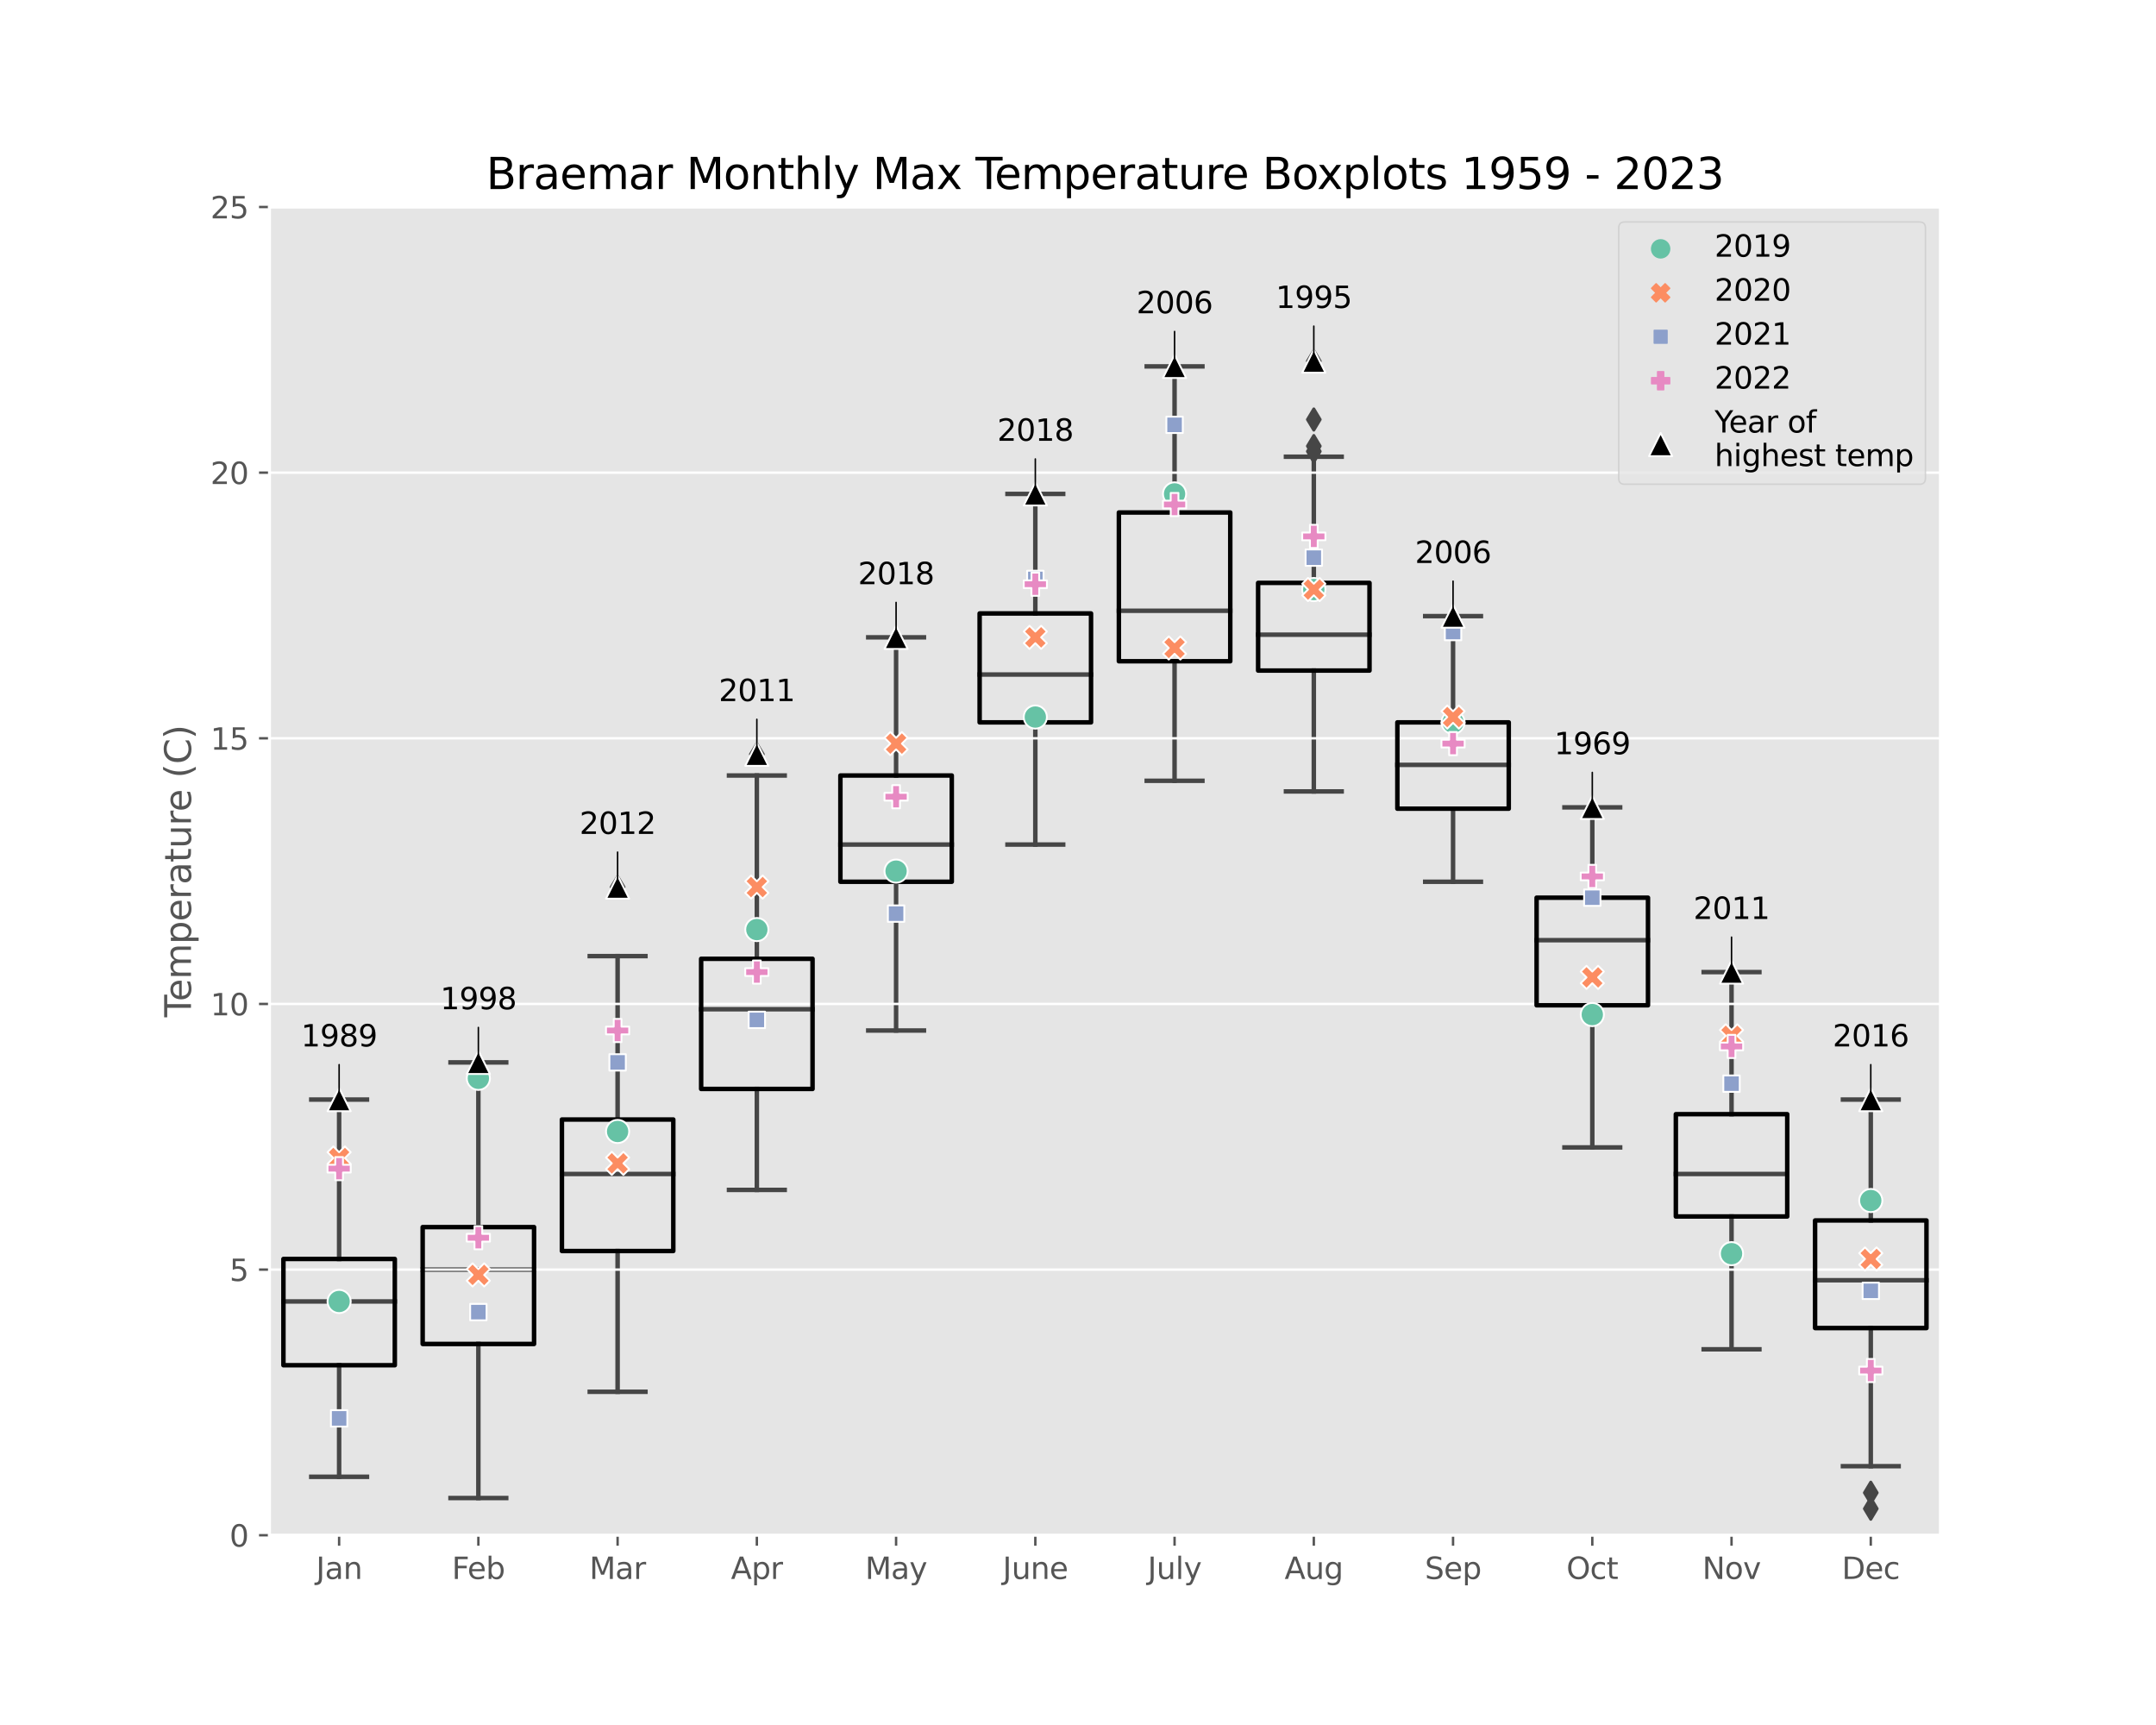 <?xml version="1.0" encoding="utf-8" standalone="no"?>
<!DOCTYPE svg PUBLIC "-//W3C//DTD SVG 1.1//EN"
  "http://www.w3.org/Graphics/SVG/1.1/DTD/svg11.dtd">
<svg xmlns:xlink="http://www.w3.org/1999/xlink" width="720pt" height="576pt" viewBox="0 0 720 576" xmlns="http://www.w3.org/2000/svg" version="1.1">
 <defs>
  <style type="text/css">*{stroke-linejoin: round; stroke-linecap: butt}</style>
 </defs>
 <g id="figure_1">
  <g id="patch_1">
   <path d="M 0 576 
L 720 576 
L 720 0 
L 0 0 
z
" style="fill: #ffffff"/>
  </g>
  <g id="axes_1">
   <g id="patch_2">
    <path d="M 90 512.64 
L 648 512.64 
L 648 69.12 
L 90 69.12 
z
" style="fill: #e5e5e5"/>
   </g>
   <g id="line2d_1">
    <path d="M 113.25 455.869 
L 113.25 493.125 
" clip-path="url(#p0ca2e7925f)" style="fill: none; stroke: #464646; stroke-width: 1.5; stroke-linecap: square"/>
   </g>
   <g id="line2d_2">
    <path d="M 113.25 420.388 
L 113.25 367.165 
" clip-path="url(#p0ca2e7925f)" style="fill: none; stroke: #464646; stroke-width: 1.5; stroke-linecap: square"/>
   </g>
   <g id="line2d_3">
    <path d="M 103.95 493.125 
L 122.55 493.125 
" clip-path="url(#p0ca2e7925f)" style="fill: none; stroke: #464646; stroke-width: 1.5; stroke-linecap: square"/>
   </g>
   <g id="line2d_4">
    <path d="M 103.95 367.165 
L 122.55 367.165 
" clip-path="url(#p0ca2e7925f)" style="fill: none; stroke: #464646; stroke-width: 1.5; stroke-linecap: square"/>
   </g>
   <g id="line2d_5">
    <defs>
     <path id="mc4e2cf2542" d="M -0 3.536 
L 2.121 0 
L -0 -3.536 
L -2.121 -0 
z
" style="stroke: #464646; stroke-linejoin: miter"/>
    </defs>
    <g clip-path="url(#p0ca2e7925f)">
     <use xlink:href="#mc4e2cf2542" x="113.25" y="525.059" style="fill: #464646; stroke: #464646; stroke-linejoin: miter"/>
    </g>
   </g>
   <g id="line2d_6">
    <path d="M 159.75 448.773 
L 159.75 500.221 
" clip-path="url(#p0ca2e7925f)" style="fill: none; stroke: #464646; stroke-width: 1.5; stroke-linecap: square"/>
   </g>
   <g id="line2d_7">
    <path d="M 159.75 409.743 
L 159.75 354.747 
" clip-path="url(#p0ca2e7925f)" style="fill: none; stroke: #464646; stroke-width: 1.5; stroke-linecap: square"/>
   </g>
   <g id="line2d_8">
    <path d="M 150.45 500.221 
L 169.05 500.221 
" clip-path="url(#p0ca2e7925f)" style="fill: none; stroke: #464646; stroke-width: 1.5; stroke-linecap: square"/>
   </g>
   <g id="line2d_9">
    <path d="M 150.45 354.747 
L 169.05 354.747 
" clip-path="url(#p0ca2e7925f)" style="fill: none; stroke: #464646; stroke-width: 1.5; stroke-linecap: square"/>
   </g>
   <g id="line2d_10">
    <g clip-path="url(#p0ca2e7925f)">
     <use xlink:href="#mc4e2cf2542" x="159.75" y="517.962" style="fill: #464646; stroke: #464646; stroke-linejoin: miter"/>
    </g>
   </g>
   <g id="line2d_11">
    <path d="M 206.25 417.727 
L 206.25 464.74 
" clip-path="url(#p0ca2e7925f)" style="fill: none; stroke: #464646; stroke-width: 1.5; stroke-linecap: square"/>
   </g>
   <g id="line2d_12">
    <path d="M 206.25 373.818 
L 206.25 319.265 
" clip-path="url(#p0ca2e7925f)" style="fill: none; stroke: #464646; stroke-width: 1.5; stroke-linecap: square"/>
   </g>
   <g id="line2d_13">
    <path d="M 196.95 464.74 
L 215.55 464.74 
" clip-path="url(#p0ca2e7925f)" style="fill: none; stroke: #464646; stroke-width: 1.5; stroke-linecap: square"/>
   </g>
   <g id="line2d_14">
    <path d="M 196.95 319.265 
L 215.55 319.265 
" clip-path="url(#p0ca2e7925f)" style="fill: none; stroke: #464646; stroke-width: 1.5; stroke-linecap: square"/>
   </g>
   <g id="line2d_15">
    <g clip-path="url(#p0ca2e7925f)">
     <use xlink:href="#mc4e2cf2542" x="206.25" y="296.202" style="fill: #464646; stroke: #464646; stroke-linejoin: miter"/>
    </g>
   </g>
   <g id="line2d_16">
    <path d="M 252.75 363.617 
L 252.75 397.325 
" clip-path="url(#p0ca2e7925f)" style="fill: none; stroke: #464646; stroke-width: 1.5; stroke-linecap: square"/>
   </g>
   <g id="line2d_17">
    <path d="M 252.75 320.152 
L 252.75 258.947 
" clip-path="url(#p0ca2e7925f)" style="fill: none; stroke: #464646; stroke-width: 1.5; stroke-linecap: square"/>
   </g>
   <g id="line2d_18">
    <path d="M 243.45 397.325 
L 262.05 397.325 
" clip-path="url(#p0ca2e7925f)" style="fill: none; stroke: #464646; stroke-width: 1.5; stroke-linecap: square"/>
   </g>
   <g id="line2d_19">
    <path d="M 243.45 258.947 
L 262.05 258.947 
" clip-path="url(#p0ca2e7925f)" style="fill: none; stroke: #464646; stroke-width: 1.5; stroke-linecap: square"/>
   </g>
   <g id="line2d_20">
    <g clip-path="url(#p0ca2e7925f)">
     <use xlink:href="#mc4e2cf2542" x="252.75" y="251.85" style="fill: #464646; stroke: #464646; stroke-linejoin: miter"/>
    </g>
   </g>
   <g id="line2d_21">
    <path d="M 299.25 294.428 
L 299.25 344.102 
" clip-path="url(#p0ca2e7925f)" style="fill: none; stroke: #464646; stroke-width: 1.5; stroke-linecap: square"/>
   </g>
   <g id="line2d_22">
    <path d="M 299.25 258.947 
L 299.25 212.82 
" clip-path="url(#p0ca2e7925f)" style="fill: none; stroke: #464646; stroke-width: 1.5; stroke-linecap: square"/>
   </g>
   <g id="line2d_23">
    <path d="M 289.95 344.102 
L 308.55 344.102 
" clip-path="url(#p0ca2e7925f)" style="fill: none; stroke: #464646; stroke-width: 1.5; stroke-linecap: square"/>
   </g>
   <g id="line2d_24">
    <path d="M 289.95 212.82 
L 308.55 212.82 
" clip-path="url(#p0ca2e7925f)" style="fill: none; stroke: #464646; stroke-width: 1.5; stroke-linecap: square"/>
   </g>
   <g id="line2d_25"/>
   <g id="line2d_26">
    <path d="M 345.75 241.206 
L 345.75 282.01 
" clip-path="url(#p0ca2e7925f)" style="fill: none; stroke: #464646; stroke-width: 1.5; stroke-linecap: square"/>
   </g>
   <g id="line2d_27">
    <path d="M 345.75 204.837 
L 345.75 164.92 
" clip-path="url(#p0ca2e7925f)" style="fill: none; stroke: #464646; stroke-width: 1.5; stroke-linecap: square"/>
   </g>
   <g id="line2d_28">
    <path d="M 336.45 282.01 
L 355.05 282.01 
" clip-path="url(#p0ca2e7925f)" style="fill: none; stroke: #464646; stroke-width: 1.5; stroke-linecap: square"/>
   </g>
   <g id="line2d_29">
    <path d="M 336.45 164.92 
L 355.05 164.92 
" clip-path="url(#p0ca2e7925f)" style="fill: none; stroke: #464646; stroke-width: 1.5; stroke-linecap: square"/>
   </g>
   <g id="line2d_30"/>
   <g id="line2d_31">
    <path d="M 392.25 220.804 
L 392.25 260.721 
" clip-path="url(#p0ca2e7925f)" style="fill: none; stroke: #464646; stroke-width: 1.5; stroke-linecap: square"/>
   </g>
   <g id="line2d_32">
    <path d="M 392.25 171.13 
L 392.25 122.342 
" clip-path="url(#p0ca2e7925f)" style="fill: none; stroke: #464646; stroke-width: 1.5; stroke-linecap: square"/>
   </g>
   <g id="line2d_33">
    <path d="M 382.95 260.721 
L 401.55 260.721 
" clip-path="url(#p0ca2e7925f)" style="fill: none; stroke: #464646; stroke-width: 1.5; stroke-linecap: square"/>
   </g>
   <g id="line2d_34">
    <path d="M 382.95 122.342 
L 401.55 122.342 
" clip-path="url(#p0ca2e7925f)" style="fill: none; stroke: #464646; stroke-width: 1.5; stroke-linecap: square"/>
   </g>
   <g id="line2d_35"/>
   <g id="line2d_36">
    <path d="M 438.75 223.908 
L 438.75 264.269 
" clip-path="url(#p0ca2e7925f)" style="fill: none; stroke: #464646; stroke-width: 1.5; stroke-linecap: square"/>
   </g>
   <g id="line2d_37">
    <path d="M 438.75 194.636 
L 438.75 152.502 
" clip-path="url(#p0ca2e7925f)" style="fill: none; stroke: #464646; stroke-width: 1.5; stroke-linecap: square"/>
   </g>
   <g id="line2d_38">
    <path d="M 429.45 264.269 
L 448.05 264.269 
" clip-path="url(#p0ca2e7925f)" style="fill: none; stroke: #464646; stroke-width: 1.5; stroke-linecap: square"/>
   </g>
   <g id="line2d_39">
    <path d="M 429.45 152.502 
L 448.05 152.502 
" clip-path="url(#p0ca2e7925f)" style="fill: none; stroke: #464646; stroke-width: 1.5; stroke-linecap: square"/>
   </g>
   <g id="line2d_40">
    <g clip-path="url(#p0ca2e7925f)">
     <use xlink:href="#mc4e2cf2542" x="438.75" y="140.083" style="fill: #464646; stroke: #464646; stroke-linejoin: miter"/>
     <use xlink:href="#mc4e2cf2542" x="438.75" y="148.954" style="fill: #464646; stroke: #464646; stroke-linejoin: miter"/>
     <use xlink:href="#mc4e2cf2542" x="438.75" y="150.728" style="fill: #464646; stroke: #464646; stroke-linejoin: miter"/>
     <use xlink:href="#mc4e2cf2542" x="438.75" y="120.568" style="fill: #464646; stroke: #464646; stroke-linejoin: miter"/>
    </g>
   </g>
   <g id="line2d_41">
    <path d="M 485.25 270.035 
L 485.25 294.428 
" clip-path="url(#p0ca2e7925f)" style="fill: none; stroke: #464646; stroke-width: 1.5; stroke-linecap: square"/>
   </g>
   <g id="line2d_42">
    <path d="M 485.25 241.206 
L 485.25 205.724 
" clip-path="url(#p0ca2e7925f)" style="fill: none; stroke: #464646; stroke-width: 1.5; stroke-linecap: square"/>
   </g>
   <g id="line2d_43">
    <path d="M 475.95 294.428 
L 494.55 294.428 
" clip-path="url(#p0ca2e7925f)" style="fill: none; stroke: #464646; stroke-width: 1.5; stroke-linecap: square"/>
   </g>
   <g id="line2d_44">
    <path d="M 475.95 205.724 
L 494.55 205.724 
" clip-path="url(#p0ca2e7925f)" style="fill: none; stroke: #464646; stroke-width: 1.5; stroke-linecap: square"/>
   </g>
   <g id="line2d_45"/>
   <g id="line2d_46">
    <path d="M 531.75 335.676 
L 531.75 383.132 
" clip-path="url(#p0ca2e7925f)" style="fill: none; stroke: #464646; stroke-width: 1.5; stroke-linecap: square"/>
   </g>
   <g id="line2d_47">
    <path d="M 531.75 299.75 
L 531.75 269.591 
" clip-path="url(#p0ca2e7925f)" style="fill: none; stroke: #464646; stroke-width: 1.5; stroke-linecap: square"/>
   </g>
   <g id="line2d_48">
    <path d="M 522.45 383.132 
L 541.05 383.132 
" clip-path="url(#p0ca2e7925f)" style="fill: none; stroke: #464646; stroke-width: 1.5; stroke-linecap: square"/>
   </g>
   <g id="line2d_49">
    <path d="M 522.45 269.591 
L 541.05 269.591 
" clip-path="url(#p0ca2e7925f)" style="fill: none; stroke: #464646; stroke-width: 1.5; stroke-linecap: square"/>
   </g>
   <g id="line2d_50"/>
   <g id="line2d_51">
    <path d="M 578.25 406.195 
L 578.25 450.547 
" clip-path="url(#p0ca2e7925f)" style="fill: none; stroke: #464646; stroke-width: 1.5; stroke-linecap: square"/>
   </g>
   <g id="line2d_52">
    <path d="M 578.25 372.044 
L 578.25 324.588 
" clip-path="url(#p0ca2e7925f)" style="fill: none; stroke: #464646; stroke-width: 1.5; stroke-linecap: square"/>
   </g>
   <g id="line2d_53">
    <path d="M 568.95 450.547 
L 587.55 450.547 
" clip-path="url(#p0ca2e7925f)" style="fill: none; stroke: #464646; stroke-width: 1.5; stroke-linecap: square"/>
   </g>
   <g id="line2d_54">
    <path d="M 568.95 324.588 
L 587.55 324.588 
" clip-path="url(#p0ca2e7925f)" style="fill: none; stroke: #464646; stroke-width: 1.5; stroke-linecap: square"/>
   </g>
   <g id="line2d_55"/>
   <g id="line2d_56">
    <path d="M 624.75 443.451 
L 624.75 489.577 
" clip-path="url(#p0ca2e7925f)" style="fill: none; stroke: #464646; stroke-width: 1.5; stroke-linecap: square"/>
   </g>
   <g id="line2d_57">
    <path d="M 624.75 407.526 
L 624.75 367.165 
" clip-path="url(#p0ca2e7925f)" style="fill: none; stroke: #464646; stroke-width: 1.5; stroke-linecap: square"/>
   </g>
   <g id="line2d_58">
    <path d="M 615.45 489.577 
L 634.05 489.577 
" clip-path="url(#p0ca2e7925f)" style="fill: none; stroke: #464646; stroke-width: 1.5; stroke-linecap: square"/>
   </g>
   <g id="line2d_59">
    <path d="M 615.45 367.165 
L 634.05 367.165 
" clip-path="url(#p0ca2e7925f)" style="fill: none; stroke: #464646; stroke-width: 1.5; stroke-linecap: square"/>
   </g>
   <g id="line2d_60">
    <g clip-path="url(#p0ca2e7925f)">
     <use xlink:href="#mc4e2cf2542" x="624.75" y="503.77" style="fill: #464646; stroke: #464646; stroke-linejoin: miter"/>
     <use xlink:href="#mc4e2cf2542" x="624.75" y="498.447" style="fill: #464646; stroke: #464646; stroke-linejoin: miter"/>
    </g>
   </g>
   <g id="line2d_61">
    <path d="M 94.65 434.58 
L 131.85 434.58 
" clip-path="url(#p0ca2e7925f)" style="fill: none; stroke: #464646; stroke-width: 1.5; stroke-linecap: square"/>
   </g>
   <g id="line2d_62">
    <path d="M 141.15 423.936 
L 178.35 423.936 
" clip-path="url(#p0ca2e7925f)" style="fill: none; stroke: #464646; stroke-width: 1.5; stroke-linecap: square"/>
   </g>
   <g id="line2d_63">
    <path d="M 187.65 392.003 
L 224.85 392.003 
" clip-path="url(#p0ca2e7925f)" style="fill: none; stroke: #464646; stroke-width: 1.5; stroke-linecap: square"/>
   </g>
   <g id="line2d_64">
    <path d="M 234.15 337.006 
L 271.35 337.006 
" clip-path="url(#p0ca2e7925f)" style="fill: none; stroke: #464646; stroke-width: 1.5; stroke-linecap: square"/>
   </g>
   <g id="line2d_65">
    <path d="M 280.65 282.01 
L 317.85 282.01 
" clip-path="url(#p0ca2e7925f)" style="fill: none; stroke: #464646; stroke-width: 1.5; stroke-linecap: square"/>
   </g>
   <g id="line2d_66">
    <path d="M 327.15 225.239 
L 364.35 225.239 
" clip-path="url(#p0ca2e7925f)" style="fill: none; stroke: #464646; stroke-width: 1.5; stroke-linecap: square"/>
   </g>
   <g id="line2d_67">
    <path d="M 373.65 203.95 
L 410.85 203.95 
" clip-path="url(#p0ca2e7925f)" style="fill: none; stroke: #464646; stroke-width: 1.5; stroke-linecap: square"/>
   </g>
   <g id="line2d_68">
    <path d="M 420.15 211.933 
L 457.35 211.933 
" clip-path="url(#p0ca2e7925f)" style="fill: none; stroke: #464646; stroke-width: 1.5; stroke-linecap: square"/>
   </g>
   <g id="line2d_69">
    <path d="M 466.65 255.398 
L 503.85 255.398 
" clip-path="url(#p0ca2e7925f)" style="fill: none; stroke: #464646; stroke-width: 1.5; stroke-linecap: square"/>
   </g>
   <g id="line2d_70">
    <path d="M 513.15 313.943 
L 550.35 313.943 
" clip-path="url(#p0ca2e7925f)" style="fill: none; stroke: #464646; stroke-width: 1.5; stroke-linecap: square"/>
   </g>
   <g id="line2d_71">
    <path d="M 559.65 392.003 
L 596.85 392.003 
" clip-path="url(#p0ca2e7925f)" style="fill: none; stroke: #464646; stroke-width: 1.5; stroke-linecap: square"/>
   </g>
   <g id="line2d_72">
    <path d="M 606.15 427.484 
L 643.35 427.484 
" clip-path="url(#p0ca2e7925f)" style="fill: none; stroke: #464646; stroke-width: 1.5; stroke-linecap: square"/>
   </g>
   <g id="matplotlib.axis_1">
    <g id="xtick_1">
     <g id="line2d_73">
      <defs>
       <path id="me56f28cbc6" d="M 0 0 
L 0 3.5 
" style="stroke: #555555; stroke-width: 0.8"/>
      </defs>
      <g>
       <use xlink:href="#me56f28cbc6" x="113.25" y="512.64" style="fill: #555555; stroke: #555555; stroke-width: 0.8"/>
      </g>
     </g>
     <g id="text_1">
      <!-- Jan -->
      <g style="fill: #555555" transform="translate(105.542 527.238) scale(0.1 -0.1)">
       <defs>
        <path id="DejaVuSans-4a" d="M 628 4666 
L 1259 4666 
L 1259 325 
Q 1259 -519 939 -900 
Q 619 -1281 -91 -1281 
L -331 -1281 
L -331 -750 
L -134 -750 
Q 284 -750 456 -515 
Q 628 -281 628 325 
L 628 4666 
z
" transform="scale(0.016)"/>
        <path id="DejaVuSans-61" d="M 2194 1759 
Q 1497 1759 1228 1600 
Q 959 1441 959 1056 
Q 959 750 1161 570 
Q 1363 391 1709 391 
Q 2188 391 2477 730 
Q 2766 1069 2766 1631 
L 2766 1759 
L 2194 1759 
z
M 3341 1997 
L 3341 0 
L 2766 0 
L 2766 531 
Q 2569 213 2275 61 
Q 1981 -91 1556 -91 
Q 1019 -91 701 211 
Q 384 513 384 1019 
Q 384 1609 779 1909 
Q 1175 2209 1959 2209 
L 2766 2209 
L 2766 2266 
Q 2766 2663 2505 2880 
Q 2244 3097 1772 3097 
Q 1472 3097 1187 3025 
Q 903 2953 641 2809 
L 641 3341 
Q 956 3463 1253 3523 
Q 1550 3584 1831 3584 
Q 2591 3584 2966 3190 
Q 3341 2797 3341 1997 
z
" transform="scale(0.016)"/>
        <path id="DejaVuSans-6e" d="M 3513 2113 
L 3513 0 
L 2938 0 
L 2938 2094 
Q 2938 2591 2744 2837 
Q 2550 3084 2163 3084 
Q 1697 3084 1428 2787 
Q 1159 2491 1159 1978 
L 1159 0 
L 581 0 
L 581 3500 
L 1159 3500 
L 1159 2956 
Q 1366 3272 1645 3428 
Q 1925 3584 2291 3584 
Q 2894 3584 3203 3211 
Q 3513 2838 3513 2113 
z
" transform="scale(0.016)"/>
       </defs>
       <use xlink:href="#DejaVuSans-4a"/>
       <use xlink:href="#DejaVuSans-61" x="29.492"/>
       <use xlink:href="#DejaVuSans-6e" x="90.771"/>
      </g>
     </g>
    </g>
    <g id="xtick_2">
     <g id="line2d_74">
      <g>
       <use xlink:href="#me56f28cbc6" x="159.75" y="512.64" style="fill: #555555; stroke: #555555; stroke-width: 0.8"/>
      </g>
     </g>
     <g id="text_2">
      <!-- Feb -->
      <g style="fill: #555555" transform="translate(150.898 527.238) scale(0.1 -0.1)">
       <defs>
        <path id="DejaVuSans-46" d="M 628 4666 
L 3309 4666 
L 3309 4134 
L 1259 4134 
L 1259 2759 
L 3109 2759 
L 3109 2228 
L 1259 2228 
L 1259 0 
L 628 0 
L 628 4666 
z
" transform="scale(0.016)"/>
        <path id="DejaVuSans-65" d="M 3597 1894 
L 3597 1613 
L 953 1613 
Q 991 1019 1311 708 
Q 1631 397 2203 397 
Q 2534 397 2845 478 
Q 3156 559 3463 722 
L 3463 178 
Q 3153 47 2828 -22 
Q 2503 -91 2169 -91 
Q 1331 -91 842 396 
Q 353 884 353 1716 
Q 353 2575 817 3079 
Q 1281 3584 2069 3584 
Q 2775 3584 3186 3129 
Q 3597 2675 3597 1894 
z
M 3022 2063 
Q 3016 2534 2758 2815 
Q 2500 3097 2075 3097 
Q 1594 3097 1305 2825 
Q 1016 2553 972 2059 
L 3022 2063 
z
" transform="scale(0.016)"/>
        <path id="DejaVuSans-62" d="M 3116 1747 
Q 3116 2381 2855 2742 
Q 2594 3103 2138 3103 
Q 1681 3103 1420 2742 
Q 1159 2381 1159 1747 
Q 1159 1113 1420 752 
Q 1681 391 2138 391 
Q 2594 391 2855 752 
Q 3116 1113 3116 1747 
z
M 1159 2969 
Q 1341 3281 1617 3432 
Q 1894 3584 2278 3584 
Q 2916 3584 3314 3078 
Q 3713 2572 3713 1747 
Q 3713 922 3314 415 
Q 2916 -91 2278 -91 
Q 1894 -91 1617 61 
Q 1341 213 1159 525 
L 1159 0 
L 581 0 
L 581 4863 
L 1159 4863 
L 1159 2969 
z
" transform="scale(0.016)"/>
       </defs>
       <use xlink:href="#DejaVuSans-46"/>
       <use xlink:href="#DejaVuSans-65" x="52.02"/>
       <use xlink:href="#DejaVuSans-62" x="113.543"/>
      </g>
     </g>
    </g>
    <g id="xtick_3">
     <g id="line2d_75">
      <g>
       <use xlink:href="#me56f28cbc6" x="206.25" y="512.64" style="fill: #555555; stroke: #555555; stroke-width: 0.8"/>
      </g>
     </g>
     <g id="text_3">
      <!-- Mar -->
      <g style="fill: #555555" transform="translate(196.816 527.238) scale(0.1 -0.1)">
       <defs>
        <path id="DejaVuSans-4d" d="M 628 4666 
L 1569 4666 
L 2759 1491 
L 3956 4666 
L 4897 4666 
L 4897 0 
L 4281 0 
L 4281 4097 
L 3078 897 
L 2444 897 
L 1241 4097 
L 1241 0 
L 628 0 
L 628 4666 
z
" transform="scale(0.016)"/>
        <path id="DejaVuSans-72" d="M 2631 2963 
Q 2534 3019 2420 3045 
Q 2306 3072 2169 3072 
Q 1681 3072 1420 2755 
Q 1159 2438 1159 1844 
L 1159 0 
L 581 0 
L 581 3500 
L 1159 3500 
L 1159 2956 
Q 1341 3275 1631 3429 
Q 1922 3584 2338 3584 
Q 2397 3584 2469 3576 
Q 2541 3569 2628 3553 
L 2631 2963 
z
" transform="scale(0.016)"/>
       </defs>
       <use xlink:href="#DejaVuSans-4d"/>
       <use xlink:href="#DejaVuSans-61" x="86.279"/>
       <use xlink:href="#DejaVuSans-72" x="147.559"/>
      </g>
     </g>
    </g>
    <g id="xtick_4">
     <g id="line2d_76">
      <g>
       <use xlink:href="#me56f28cbc6" x="252.75" y="512.64" style="fill: #555555; stroke: #555555; stroke-width: 0.8"/>
      </g>
     </g>
     <g id="text_4">
      <!-- Apr -->
      <g style="fill: #555555" transform="translate(244.1 527.238) scale(0.1 -0.1)">
       <defs>
        <path id="DejaVuSans-41" d="M 2188 4044 
L 1331 1722 
L 3047 1722 
L 2188 4044 
z
M 1831 4666 
L 2547 4666 
L 4325 0 
L 3669 0 
L 3244 1197 
L 1141 1197 
L 716 0 
L 50 0 
L 1831 4666 
z
" transform="scale(0.016)"/>
        <path id="DejaVuSans-70" d="M 1159 525 
L 1159 -1331 
L 581 -1331 
L 581 3500 
L 1159 3500 
L 1159 2969 
Q 1341 3281 1617 3432 
Q 1894 3584 2278 3584 
Q 2916 3584 3314 3078 
Q 3713 2572 3713 1747 
Q 3713 922 3314 415 
Q 2916 -91 2278 -91 
Q 1894 -91 1617 61 
Q 1341 213 1159 525 
z
M 3116 1747 
Q 3116 2381 2855 2742 
Q 2594 3103 2138 3103 
Q 1681 3103 1420 2742 
Q 1159 2381 1159 1747 
Q 1159 1113 1420 752 
Q 1681 391 2138 391 
Q 2594 391 2855 752 
Q 3116 1113 3116 1747 
z
" transform="scale(0.016)"/>
       </defs>
       <use xlink:href="#DejaVuSans-41"/>
       <use xlink:href="#DejaVuSans-70" x="68.408"/>
       <use xlink:href="#DejaVuSans-72" x="131.885"/>
      </g>
     </g>
    </g>
    <g id="xtick_5">
     <g id="line2d_77">
      <g>
       <use xlink:href="#me56f28cbc6" x="299.25" y="512.64" style="fill: #555555; stroke: #555555; stroke-width: 0.8"/>
      </g>
     </g>
     <g id="text_5">
      <!-- May -->
      <g style="fill: #555555" transform="translate(288.913 527.238) scale(0.1 -0.1)">
       <defs>
        <path id="DejaVuSans-79" d="M 2059 -325 
Q 1816 -950 1584 -1140 
Q 1353 -1331 966 -1331 
L 506 -1331 
L 506 -850 
L 844 -850 
Q 1081 -850 1212 -737 
Q 1344 -625 1503 -206 
L 1606 56 
L 191 3500 
L 800 3500 
L 1894 763 
L 2988 3500 
L 3597 3500 
L 2059 -325 
z
" transform="scale(0.016)"/>
       </defs>
       <use xlink:href="#DejaVuSans-4d"/>
       <use xlink:href="#DejaVuSans-61" x="86.279"/>
       <use xlink:href="#DejaVuSans-79" x="147.559"/>
      </g>
     </g>
    </g>
    <g id="xtick_6">
     <g id="line2d_78">
      <g>
       <use xlink:href="#me56f28cbc6" x="345.75" y="512.64" style="fill: #555555; stroke: #555555; stroke-width: 0.8"/>
      </g>
     </g>
     <g id="text_6">
      <!-- June -->
      <g style="fill: #555555" transform="translate(334.861 527.238) scale(0.1 -0.1)">
       <defs>
        <path id="DejaVuSans-75" d="M 544 1381 
L 544 3500 
L 1119 3500 
L 1119 1403 
Q 1119 906 1312 657 
Q 1506 409 1894 409 
Q 2359 409 2629 706 
Q 2900 1003 2900 1516 
L 2900 3500 
L 3475 3500 
L 3475 0 
L 2900 0 
L 2900 538 
Q 2691 219 2414 64 
Q 2138 -91 1772 -91 
Q 1169 -91 856 284 
Q 544 659 544 1381 
z
M 1991 3584 
L 1991 3584 
z
" transform="scale(0.016)"/>
       </defs>
       <use xlink:href="#DejaVuSans-4a"/>
       <use xlink:href="#DejaVuSans-75" x="29.492"/>
       <use xlink:href="#DejaVuSans-6e" x="92.871"/>
       <use xlink:href="#DejaVuSans-65" x="156.25"/>
      </g>
     </g>
    </g>
    <g id="xtick_7">
     <g id="line2d_79">
      <g>
       <use xlink:href="#me56f28cbc6" x="392.25" y="512.64" style="fill: #555555; stroke: #555555; stroke-width: 0.8"/>
      </g>
     </g>
     <g id="text_7">
      <!-- July -->
      <g style="fill: #555555" transform="translate(383.258 527.238) scale(0.1 -0.1)">
       <defs>
        <path id="DejaVuSans-6c" d="M 603 4863 
L 1178 4863 
L 1178 0 
L 603 0 
L 603 4863 
z
" transform="scale(0.016)"/>
       </defs>
       <use xlink:href="#DejaVuSans-4a"/>
       <use xlink:href="#DejaVuSans-75" x="29.492"/>
       <use xlink:href="#DejaVuSans-6c" x="92.871"/>
       <use xlink:href="#DejaVuSans-79" x="120.654"/>
      </g>
     </g>
    </g>
    <g id="xtick_8">
     <g id="line2d_80">
      <g>
       <use xlink:href="#me56f28cbc6" x="438.75" y="512.64" style="fill: #555555; stroke: #555555; stroke-width: 0.8"/>
      </g>
     </g>
     <g id="text_8">
      <!-- Aug -->
      <g style="fill: #555555" transform="translate(428.987 527.238) scale(0.1 -0.1)">
       <defs>
        <path id="DejaVuSans-67" d="M 2906 1791 
Q 2906 2416 2648 2759 
Q 2391 3103 1925 3103 
Q 1463 3103 1205 2759 
Q 947 2416 947 1791 
Q 947 1169 1205 825 
Q 1463 481 1925 481 
Q 2391 481 2648 825 
Q 2906 1169 2906 1791 
z
M 3481 434 
Q 3481 -459 3084 -895 
Q 2688 -1331 1869 -1331 
Q 1566 -1331 1297 -1286 
Q 1028 -1241 775 -1147 
L 775 -588 
Q 1028 -725 1275 -790 
Q 1522 -856 1778 -856 
Q 2344 -856 2625 -561 
Q 2906 -266 2906 331 
L 2906 616 
Q 2728 306 2450 153 
Q 2172 0 1784 0 
Q 1141 0 747 490 
Q 353 981 353 1791 
Q 353 2603 747 3093 
Q 1141 3584 1784 3584 
Q 2172 3584 2450 3431 
Q 2728 3278 2906 2969 
L 2906 3500 
L 3481 3500 
L 3481 434 
z
" transform="scale(0.016)"/>
       </defs>
       <use xlink:href="#DejaVuSans-41"/>
       <use xlink:href="#DejaVuSans-75" x="68.408"/>
       <use xlink:href="#DejaVuSans-67" x="131.787"/>
      </g>
     </g>
    </g>
    <g id="xtick_9">
     <g id="line2d_81">
      <g>
       <use xlink:href="#me56f28cbc6" x="485.25" y="512.64" style="fill: #555555; stroke: #555555; stroke-width: 0.8"/>
      </g>
     </g>
     <g id="text_9">
      <!-- Sep -->
      <g style="fill: #555555" transform="translate(475.825 527.238) scale(0.1 -0.1)">
       <defs>
        <path id="DejaVuSans-53" d="M 3425 4513 
L 3425 3897 
Q 3066 4069 2747 4153 
Q 2428 4238 2131 4238 
Q 1616 4238 1336 4038 
Q 1056 3838 1056 3469 
Q 1056 3159 1242 3001 
Q 1428 2844 1947 2747 
L 2328 2669 
Q 3034 2534 3370 2195 
Q 3706 1856 3706 1288 
Q 3706 609 3251 259 
Q 2797 -91 1919 -91 
Q 1588 -91 1214 -16 
Q 841 59 441 206 
L 441 856 
Q 825 641 1194 531 
Q 1563 422 1919 422 
Q 2459 422 2753 634 
Q 3047 847 3047 1241 
Q 3047 1584 2836 1778 
Q 2625 1972 2144 2069 
L 1759 2144 
Q 1053 2284 737 2584 
Q 422 2884 422 3419 
Q 422 4038 858 4394 
Q 1294 4750 2059 4750 
Q 2388 4750 2728 4690 
Q 3069 4631 3425 4513 
z
" transform="scale(0.016)"/>
       </defs>
       <use xlink:href="#DejaVuSans-53"/>
       <use xlink:href="#DejaVuSans-65" x="63.477"/>
       <use xlink:href="#DejaVuSans-70" x="125"/>
      </g>
     </g>
    </g>
    <g id="xtick_10">
     <g id="line2d_82">
      <g>
       <use xlink:href="#me56f28cbc6" x="531.75" y="512.64" style="fill: #555555; stroke: #555555; stroke-width: 0.8"/>
      </g>
     </g>
     <g id="text_10">
      <!-- Oct -->
      <g style="fill: #555555" transform="translate(523.105 527.238) scale(0.1 -0.1)">
       <defs>
        <path id="DejaVuSans-4f" d="M 2522 4238 
Q 1834 4238 1429 3725 
Q 1025 3213 1025 2328 
Q 1025 1447 1429 934 
Q 1834 422 2522 422 
Q 3209 422 3611 934 
Q 4013 1447 4013 2328 
Q 4013 3213 3611 3725 
Q 3209 4238 2522 4238 
z
M 2522 4750 
Q 3503 4750 4090 4092 
Q 4678 3434 4678 2328 
Q 4678 1225 4090 567 
Q 3503 -91 2522 -91 
Q 1538 -91 948 565 
Q 359 1222 359 2328 
Q 359 3434 948 4092 
Q 1538 4750 2522 4750 
z
" transform="scale(0.016)"/>
        <path id="DejaVuSans-63" d="M 3122 3366 
L 3122 2828 
Q 2878 2963 2633 3030 
Q 2388 3097 2138 3097 
Q 1578 3097 1268 2742 
Q 959 2388 959 1747 
Q 959 1106 1268 751 
Q 1578 397 2138 397 
Q 2388 397 2633 464 
Q 2878 531 3122 666 
L 3122 134 
Q 2881 22 2623 -34 
Q 2366 -91 2075 -91 
Q 1284 -91 818 406 
Q 353 903 353 1747 
Q 353 2603 823 3093 
Q 1294 3584 2113 3584 
Q 2378 3584 2631 3529 
Q 2884 3475 3122 3366 
z
" transform="scale(0.016)"/>
        <path id="DejaVuSans-74" d="M 1172 4494 
L 1172 3500 
L 2356 3500 
L 2356 3053 
L 1172 3053 
L 1172 1153 
Q 1172 725 1289 603 
Q 1406 481 1766 481 
L 2356 481 
L 2356 0 
L 1766 0 
Q 1100 0 847 248 
Q 594 497 594 1153 
L 594 3053 
L 172 3053 
L 172 3500 
L 594 3500 
L 594 4494 
L 1172 4494 
z
" transform="scale(0.016)"/>
       </defs>
       <use xlink:href="#DejaVuSans-4f"/>
       <use xlink:href="#DejaVuSans-63" x="78.711"/>
       <use xlink:href="#DejaVuSans-74" x="133.691"/>
      </g>
     </g>
    </g>
    <g id="xtick_11">
     <g id="line2d_83">
      <g>
       <use xlink:href="#me56f28cbc6" x="578.25" y="512.64" style="fill: #555555; stroke: #555555; stroke-width: 0.8"/>
      </g>
     </g>
     <g id="text_11">
      <!-- Nov -->
      <g style="fill: #555555" transform="translate(568.491 527.238) scale(0.1 -0.1)">
       <defs>
        <path id="DejaVuSans-4e" d="M 628 4666 
L 1478 4666 
L 3547 763 
L 3547 4666 
L 4159 4666 
L 4159 0 
L 3309 0 
L 1241 3903 
L 1241 0 
L 628 0 
L 628 4666 
z
" transform="scale(0.016)"/>
        <path id="DejaVuSans-6f" d="M 1959 3097 
Q 1497 3097 1228 2736 
Q 959 2375 959 1747 
Q 959 1119 1226 758 
Q 1494 397 1959 397 
Q 2419 397 2687 759 
Q 2956 1122 2956 1747 
Q 2956 2369 2687 2733 
Q 2419 3097 1959 3097 
z
M 1959 3584 
Q 2709 3584 3137 3096 
Q 3566 2609 3566 1747 
Q 3566 888 3137 398 
Q 2709 -91 1959 -91 
Q 1206 -91 779 398 
Q 353 888 353 1747 
Q 353 2609 779 3096 
Q 1206 3584 1959 3584 
z
" transform="scale(0.016)"/>
        <path id="DejaVuSans-76" d="M 191 3500 
L 800 3500 
L 1894 563 
L 2988 3500 
L 3597 3500 
L 2284 0 
L 1503 0 
L 191 3500 
z
" transform="scale(0.016)"/>
       </defs>
       <use xlink:href="#DejaVuSans-4e"/>
       <use xlink:href="#DejaVuSans-6f" x="74.805"/>
       <use xlink:href="#DejaVuSans-76" x="135.986"/>
      </g>
     </g>
    </g>
    <g id="xtick_12">
     <g id="line2d_84">
      <g>
       <use xlink:href="#me56f28cbc6" x="624.75" y="512.64" style="fill: #555555; stroke: #555555; stroke-width: 0.8"/>
      </g>
     </g>
     <g id="text_12">
      <!-- Dec -->
      <g style="fill: #555555" transform="translate(615.074 527.238) scale(0.1 -0.1)">
       <defs>
        <path id="DejaVuSans-44" d="M 1259 4147 
L 1259 519 
L 2022 519 
Q 2988 519 3436 956 
Q 3884 1394 3884 2338 
Q 3884 3275 3436 3711 
Q 2988 4147 2022 4147 
L 1259 4147 
z
M 628 4666 
L 1925 4666 
Q 3281 4666 3915 4102 
Q 4550 3538 4550 2338 
Q 4550 1131 3912 565 
Q 3275 0 1925 0 
L 628 0 
L 628 4666 
z
" transform="scale(0.016)"/>
       </defs>
       <use xlink:href="#DejaVuSans-44"/>
       <use xlink:href="#DejaVuSans-65" x="77.002"/>
       <use xlink:href="#DejaVuSans-63" x="138.525"/>
      </g>
     </g>
    </g>
   </g>
   <g id="matplotlib.axis_2">
    <g id="ytick_1">
     <g id="line2d_85">
      <path d="M 90 512.64 
L 648 512.64 
" clip-path="url(#p0ca2e7925f)" style="fill: none; stroke: #ffffff; stroke-width: 0.8; stroke-linecap: square"/>
     </g>
     <g id="line2d_86">
      <defs>
       <path id="m1b9eb7aef9" d="M 0 0 
L -3.5 0 
" style="stroke: #555555; stroke-width: 0.8"/>
      </defs>
      <g>
       <use xlink:href="#m1b9eb7aef9" x="90" y="512.64" style="fill: #555555; stroke: #555555; stroke-width: 0.8"/>
      </g>
     </g>
     <g id="text_13">
      <!-- 0 -->
      <g style="fill: #555555" transform="translate(76.638 516.439) scale(0.1 -0.1)">
       <defs>
        <path id="DejaVuSans-30" d="M 2034 4250 
Q 1547 4250 1301 3770 
Q 1056 3291 1056 2328 
Q 1056 1369 1301 889 
Q 1547 409 2034 409 
Q 2525 409 2770 889 
Q 3016 1369 3016 2328 
Q 3016 3291 2770 3770 
Q 2525 4250 2034 4250 
z
M 2034 4750 
Q 2819 4750 3233 4129 
Q 3647 3509 3647 2328 
Q 3647 1150 3233 529 
Q 2819 -91 2034 -91 
Q 1250 -91 836 529 
Q 422 1150 422 2328 
Q 422 3509 836 4129 
Q 1250 4750 2034 4750 
z
" transform="scale(0.016)"/>
       </defs>
       <use xlink:href="#DejaVuSans-30"/>
      </g>
     </g>
    </g>
    <g id="ytick_2">
     <g id="line2d_87">
      <path d="M 90 423.936 
L 648 423.936 
" clip-path="url(#p0ca2e7925f)" style="fill: none; stroke: #ffffff; stroke-width: 0.8; stroke-linecap: square"/>
     </g>
     <g id="line2d_88">
      <g>
       <use xlink:href="#m1b9eb7aef9" x="90" y="423.936" style="fill: #555555; stroke: #555555; stroke-width: 0.8"/>
      </g>
     </g>
     <g id="text_14">
      <!-- 5 -->
      <g style="fill: #555555" transform="translate(76.638 427.735) scale(0.1 -0.1)">
       <defs>
        <path id="DejaVuSans-35" d="M 691 4666 
L 3169 4666 
L 3169 4134 
L 1269 4134 
L 1269 2991 
Q 1406 3038 1543 3061 
Q 1681 3084 1819 3084 
Q 2600 3084 3056 2656 
Q 3513 2228 3513 1497 
Q 3513 744 3044 326 
Q 2575 -91 1722 -91 
Q 1428 -91 1123 -41 
Q 819 9 494 109 
L 494 744 
Q 775 591 1075 516 
Q 1375 441 1709 441 
Q 2250 441 2565 725 
Q 2881 1009 2881 1497 
Q 2881 1984 2565 2268 
Q 2250 2553 1709 2553 
Q 1456 2553 1204 2497 
Q 953 2441 691 2322 
L 691 4666 
z
" transform="scale(0.016)"/>
       </defs>
       <use xlink:href="#DejaVuSans-35"/>
      </g>
     </g>
    </g>
    <g id="ytick_3">
     <g id="line2d_89">
      <path d="M 90 335.232 
L 648 335.232 
" clip-path="url(#p0ca2e7925f)" style="fill: none; stroke: #ffffff; stroke-width: 0.8; stroke-linecap: square"/>
     </g>
     <g id="line2d_90">
      <g>
       <use xlink:href="#m1b9eb7aef9" x="90" y="335.232" style="fill: #555555; stroke: #555555; stroke-width: 0.8"/>
      </g>
     </g>
     <g id="text_15">
      <!-- 10 -->
      <g style="fill: #555555" transform="translate(70.275 339.031) scale(0.1 -0.1)">
       <defs>
        <path id="DejaVuSans-31" d="M 794 531 
L 1825 531 
L 1825 4091 
L 703 3866 
L 703 4441 
L 1819 4666 
L 2450 4666 
L 2450 531 
L 3481 531 
L 3481 0 
L 794 0 
L 794 531 
z
" transform="scale(0.016)"/>
       </defs>
       <use xlink:href="#DejaVuSans-31"/>
       <use xlink:href="#DejaVuSans-30" x="63.623"/>
      </g>
     </g>
    </g>
    <g id="ytick_4">
     <g id="line2d_91">
      <path d="M 90 246.528 
L 648 246.528 
" clip-path="url(#p0ca2e7925f)" style="fill: none; stroke: #ffffff; stroke-width: 0.8; stroke-linecap: square"/>
     </g>
     <g id="line2d_92">
      <g>
       <use xlink:href="#m1b9eb7aef9" x="90" y="246.528" style="fill: #555555; stroke: #555555; stroke-width: 0.8"/>
      </g>
     </g>
     <g id="text_16">
      <!-- 15 -->
      <g style="fill: #555555" transform="translate(70.275 250.327) scale(0.1 -0.1)">
       <use xlink:href="#DejaVuSans-31"/>
       <use xlink:href="#DejaVuSans-35" x="63.623"/>
      </g>
     </g>
    </g>
    <g id="ytick_5">
     <g id="line2d_93">
      <path d="M 90 157.824 
L 648 157.824 
" clip-path="url(#p0ca2e7925f)" style="fill: none; stroke: #ffffff; stroke-width: 0.8; stroke-linecap: square"/>
     </g>
     <g id="line2d_94">
      <g>
       <use xlink:href="#m1b9eb7aef9" x="90" y="157.824" style="fill: #555555; stroke: #555555; stroke-width: 0.8"/>
      </g>
     </g>
     <g id="text_17">
      <!-- 20 -->
      <g style="fill: #555555" transform="translate(70.275 161.623) scale(0.1 -0.1)">
       <defs>
        <path id="DejaVuSans-32" d="M 1228 531 
L 3431 531 
L 3431 0 
L 469 0 
L 469 531 
Q 828 903 1448 1529 
Q 2069 2156 2228 2338 
Q 2531 2678 2651 2914 
Q 2772 3150 2772 3378 
Q 2772 3750 2511 3984 
Q 2250 4219 1831 4219 
Q 1534 4219 1204 4116 
Q 875 4013 500 3803 
L 500 4441 
Q 881 4594 1212 4672 
Q 1544 4750 1819 4750 
Q 2544 4750 2975 4387 
Q 3406 4025 3406 3419 
Q 3406 3131 3298 2873 
Q 3191 2616 2906 2266 
Q 2828 2175 2409 1742 
Q 1991 1309 1228 531 
z
" transform="scale(0.016)"/>
       </defs>
       <use xlink:href="#DejaVuSans-32"/>
       <use xlink:href="#DejaVuSans-30" x="63.623"/>
      </g>
     </g>
    </g>
    <g id="ytick_6">
     <g id="line2d_95">
      <path d="M 90 69.12 
L 648 69.12 
" clip-path="url(#p0ca2e7925f)" style="fill: none; stroke: #ffffff; stroke-width: 0.8; stroke-linecap: square"/>
     </g>
     <g id="line2d_96">
      <g>
       <use xlink:href="#m1b9eb7aef9" x="90" y="69.12" style="fill: #555555; stroke: #555555; stroke-width: 0.8"/>
      </g>
     </g>
     <g id="text_18">
      <!-- 25 -->
      <g style="fill: #555555" transform="translate(70.275 72.919) scale(0.1 -0.1)">
       <use xlink:href="#DejaVuSans-32"/>
       <use xlink:href="#DejaVuSans-35" x="63.623"/>
      </g>
     </g>
    </g>
    <g id="text_19">
     <!-- Temperature (C) -->
     <g style="fill: #555555" transform="translate(63.779 339.662) rotate(-90) scale(0.12 -0.12)">
      <defs>
       <path id="DejaVuSans-54" d="M -19 4666 
L 3928 4666 
L 3928 4134 
L 2272 4134 
L 2272 0 
L 1638 0 
L 1638 4134 
L -19 4134 
L -19 4666 
z
" transform="scale(0.016)"/>
       <path id="DejaVuSans-6d" d="M 3328 2828 
Q 3544 3216 3844 3400 
Q 4144 3584 4550 3584 
Q 5097 3584 5394 3201 
Q 5691 2819 5691 2113 
L 5691 0 
L 5113 0 
L 5113 2094 
Q 5113 2597 4934 2840 
Q 4756 3084 4391 3084 
Q 3944 3084 3684 2787 
Q 3425 2491 3425 1978 
L 3425 0 
L 2847 0 
L 2847 2094 
Q 2847 2600 2669 2842 
Q 2491 3084 2119 3084 
Q 1678 3084 1418 2786 
Q 1159 2488 1159 1978 
L 1159 0 
L 581 0 
L 581 3500 
L 1159 3500 
L 1159 2956 
Q 1356 3278 1631 3431 
Q 1906 3584 2284 3584 
Q 2666 3584 2933 3390 
Q 3200 3197 3328 2828 
z
" transform="scale(0.016)"/>
       <path id="DejaVuSans-20" transform="scale(0.016)"/>
       <path id="DejaVuSans-28" d="M 1984 4856 
Q 1566 4138 1362 3434 
Q 1159 2731 1159 2009 
Q 1159 1288 1364 580 
Q 1569 -128 1984 -844 
L 1484 -844 
Q 1016 -109 783 600 
Q 550 1309 550 2009 
Q 550 2706 781 3412 
Q 1013 4119 1484 4856 
L 1984 4856 
z
" transform="scale(0.016)"/>
       <path id="DejaVuSans-43" d="M 4122 4306 
L 4122 3641 
Q 3803 3938 3442 4084 
Q 3081 4231 2675 4231 
Q 1875 4231 1450 3742 
Q 1025 3253 1025 2328 
Q 1025 1406 1450 917 
Q 1875 428 2675 428 
Q 3081 428 3442 575 
Q 3803 722 4122 1019 
L 4122 359 
Q 3791 134 3420 21 
Q 3050 -91 2638 -91 
Q 1578 -91 968 557 
Q 359 1206 359 2328 
Q 359 3453 968 4101 
Q 1578 4750 2638 4750 
Q 3056 4750 3426 4639 
Q 3797 4528 4122 4306 
z
" transform="scale(0.016)"/>
       <path id="DejaVuSans-29" d="M 513 4856 
L 1013 4856 
Q 1481 4119 1714 3412 
Q 1947 2706 1947 2009 
Q 1947 1309 1714 600 
Q 1481 -109 1013 -844 
L 513 -844 
Q 928 -128 1133 580 
Q 1338 1288 1338 2009 
Q 1338 2731 1133 3434 
Q 928 4138 513 4856 
z
" transform="scale(0.016)"/>
      </defs>
      <use xlink:href="#DejaVuSans-54"/>
      <use xlink:href="#DejaVuSans-65" x="44.084"/>
      <use xlink:href="#DejaVuSans-6d" x="105.607"/>
      <use xlink:href="#DejaVuSans-70" x="203.02"/>
      <use xlink:href="#DejaVuSans-65" x="266.496"/>
      <use xlink:href="#DejaVuSans-72" x="328.02"/>
      <use xlink:href="#DejaVuSans-61" x="369.133"/>
      <use xlink:href="#DejaVuSans-74" x="430.412"/>
      <use xlink:href="#DejaVuSans-75" x="469.621"/>
      <use xlink:href="#DejaVuSans-72" x="533"/>
      <use xlink:href="#DejaVuSans-65" x="571.863"/>
      <use xlink:href="#DejaVuSans-20" x="633.387"/>
      <use xlink:href="#DejaVuSans-28" x="665.174"/>
      <use xlink:href="#DejaVuSans-43" x="704.188"/>
      <use xlink:href="#DejaVuSans-29" x="774.012"/>
     </g>
    </g>
   </g>
   <g id="patch_3">
    <path d="M 94.65 455.869 
L 131.85 455.869 
L 131.85 420.388 
L 94.65 420.388 
L 94.65 455.869 
L 94.65 455.869 
z
" clip-path="url(#p0ca2e7925f)" style="fill: none; stroke: #000000; stroke-width: 1.5; stroke-linejoin: miter"/>
   </g>
   <g id="patch_4">
    <path d="M 141.15 448.773 
L 178.35 448.773 
L 178.35 409.743 
L 141.15 409.743 
L 141.15 448.773 
L 141.15 448.773 
z
" clip-path="url(#p0ca2e7925f)" style="fill: none; stroke: #000000; stroke-width: 1.5; stroke-linejoin: miter"/>
   </g>
   <g id="patch_5">
    <path d="M 187.65 417.727 
L 224.85 417.727 
L 224.85 373.818 
L 187.65 373.818 
L 187.65 417.727 
L 187.65 417.727 
z
" clip-path="url(#p0ca2e7925f)" style="fill: none; stroke: #000000; stroke-width: 1.5; stroke-linejoin: miter"/>
   </g>
   <g id="patch_6">
    <path d="M 234.15 363.617 
L 271.35 363.617 
L 271.35 320.152 
L 234.15 320.152 
L 234.15 363.617 
L 234.15 363.617 
z
" clip-path="url(#p0ca2e7925f)" style="fill: none; stroke: #000000; stroke-width: 1.5; stroke-linejoin: miter"/>
   </g>
   <g id="patch_7">
    <path d="M 280.65 294.428 
L 317.85 294.428 
L 317.85 258.947 
L 280.65 258.947 
L 280.65 294.428 
L 280.65 294.428 
z
" clip-path="url(#p0ca2e7925f)" style="fill: none; stroke: #000000; stroke-width: 1.5; stroke-linejoin: miter"/>
   </g>
   <g id="patch_8">
    <path d="M 327.15 241.206 
L 364.35 241.206 
L 364.35 204.837 
L 327.15 204.837 
L 327.15 241.206 
L 327.15 241.206 
z
" clip-path="url(#p0ca2e7925f)" style="fill: none; stroke: #000000; stroke-width: 1.5; stroke-linejoin: miter"/>
   </g>
   <g id="patch_9">
    <path d="M 373.65 220.804 
L 410.85 220.804 
L 410.85 171.13 
L 373.65 171.13 
L 373.65 220.804 
L 373.65 220.804 
z
" clip-path="url(#p0ca2e7925f)" style="fill: none; stroke: #000000; stroke-width: 1.5; stroke-linejoin: miter"/>
   </g>
   <g id="patch_10">
    <path d="M 420.15 223.908 
L 457.35 223.908 
L 457.35 194.636 
L 420.15 194.636 
L 420.15 223.908 
L 420.15 223.908 
z
" clip-path="url(#p0ca2e7925f)" style="fill: none; stroke: #000000; stroke-width: 1.5; stroke-linejoin: miter"/>
   </g>
   <g id="patch_11">
    <path d="M 466.65 270.035 
L 503.85 270.035 
L 503.85 241.206 
L 466.65 241.206 
L 466.65 270.035 
L 466.65 270.035 
z
" clip-path="url(#p0ca2e7925f)" style="fill: none; stroke: #000000; stroke-width: 1.5; stroke-linejoin: miter"/>
   </g>
   <g id="patch_12">
    <path d="M 513.15 335.676 
L 550.35 335.676 
L 550.35 299.75 
L 513.15 299.75 
L 513.15 335.676 
L 513.15 335.676 
z
" clip-path="url(#p0ca2e7925f)" style="fill: none; stroke: #000000; stroke-width: 1.5; stroke-linejoin: miter"/>
   </g>
   <g id="patch_13">
    <path d="M 559.65 406.195 
L 596.85 406.195 
L 596.85 372.044 
L 559.65 372.044 
L 559.65 406.195 
L 559.65 406.195 
z
" clip-path="url(#p0ca2e7925f)" style="fill: none; stroke: #000000; stroke-width: 1.5; stroke-linejoin: miter"/>
   </g>
   <g id="patch_14">
    <path d="M 606.15 443.451 
L 643.35 443.451 
L 643.35 407.526 
L 606.15 407.526 
L 606.15 443.451 
L 606.15 443.451 
z
" clip-path="url(#p0ca2e7925f)" style="fill: none; stroke: #000000; stroke-width: 1.5; stroke-linejoin: miter"/>
   </g>
   <g id="PathCollection_1">
    <path d="M 113.25 438.453 
C 114.277 438.453 115.262 438.045 115.989 437.319 
C 116.715 436.593 117.123 435.608 117.123 434.58 
C 117.123 433.553 116.715 432.568 115.989 431.842 
C 115.262 431.116 114.277 430.707 113.25 430.707 
C 112.223 430.707 111.238 431.116 110.511 431.842 
C 109.785 432.568 109.377 433.553 109.377 434.58 
C 109.377 435.608 109.785 436.593 110.511 437.319 
C 111.238 438.045 112.223 438.453 113.25 438.453 
z
" clip-path="url(#p0ca2e7925f)" style="fill: #66c2a5; stroke: #ffffff; stroke-width: 0.62"/>
    <path d="M 159.75 363.942 
C 160.777 363.942 161.762 363.534 162.489 362.808 
C 163.215 362.081 163.623 361.096 163.623 360.069 
C 163.623 359.042 163.215 358.057 162.489 357.331 
C 161.762 356.604 160.777 356.196 159.75 356.196 
C 158.723 356.196 157.738 356.604 157.011 357.331 
C 156.285 358.057 155.877 359.042 155.877 360.069 
C 155.877 361.096 156.285 362.081 157.011 362.808 
C 157.738 363.534 158.723 363.942 159.75 363.942 
z
" clip-path="url(#p0ca2e7925f)" style="fill: #66c2a5; stroke: #ffffff; stroke-width: 0.62"/>
    <path d="M 206.25 381.683 
C 207.277 381.683 208.262 381.275 208.989 380.549 
C 209.715 379.822 210.123 378.837 210.123 377.81 
C 210.123 376.783 209.715 375.798 208.989 375.071 
C 208.262 374.345 207.277 373.937 206.25 373.937 
C 205.223 373.937 204.238 374.345 203.511 375.071 
C 202.785 375.798 202.377 376.783 202.377 377.81 
C 202.377 378.837 202.785 379.822 203.511 380.549 
C 204.238 381.275 205.223 381.683 206.25 381.683 
z
" clip-path="url(#p0ca2e7925f)" style="fill: #66c2a5; stroke: #ffffff; stroke-width: 0.62"/>
    <path d="M 252.75 314.268 
C 253.777 314.268 254.762 313.86 255.489 313.133 
C 256.215 312.407 256.623 311.422 256.623 310.395 
C 256.623 309.368 256.215 308.383 255.489 307.656 
C 254.762 306.93 253.777 306.522 252.75 306.522 
C 251.723 306.522 250.738 306.93 250.011 307.656 
C 249.285 308.383 248.877 309.368 248.877 310.395 
C 248.877 311.422 249.285 312.407 250.011 313.133 
C 250.738 313.86 251.723 314.268 252.75 314.268 
z
" clip-path="url(#p0ca2e7925f)" style="fill: #66c2a5; stroke: #ffffff; stroke-width: 0.62"/>
    <path d="M 299.25 294.753 
C 300.277 294.753 301.262 294.345 301.989 293.619 
C 302.715 292.892 303.123 291.907 303.123 290.88 
C 303.123 289.853 302.715 288.868 301.989 288.141 
C 301.262 287.415 300.277 287.007 299.25 287.007 
C 298.223 287.007 297.238 287.415 296.511 288.141 
C 295.785 288.868 295.377 289.853 295.377 290.88 
C 295.377 291.907 295.785 292.892 296.511 293.619 
C 297.238 294.345 298.223 294.753 299.25 294.753 
z
" clip-path="url(#p0ca2e7925f)" style="fill: #66c2a5; stroke: #ffffff; stroke-width: 0.62"/>
    <path d="M 345.75 243.305 
C 346.777 243.305 347.762 242.897 348.489 242.17 
C 349.215 241.444 349.623 240.459 349.623 239.432 
C 349.623 238.405 349.215 237.419 348.489 236.693 
C 347.762 235.967 346.777 235.559 345.75 235.559 
C 344.723 235.559 343.738 235.967 343.011 236.693 
C 342.285 237.419 341.877 238.405 341.877 239.432 
C 341.877 240.459 342.285 241.444 343.011 242.17 
C 343.738 242.897 344.723 243.305 345.75 243.305 
z
" clip-path="url(#p0ca2e7925f)" style="fill: #66c2a5; stroke: #ffffff; stroke-width: 0.62"/>
    <path d="M 392.25 168.793 
C 393.277 168.793 394.262 168.385 394.989 167.659 
C 395.715 166.933 396.123 165.947 396.123 164.92 
C 396.123 163.893 395.715 162.908 394.989 162.182 
C 394.262 161.455 393.277 161.047 392.25 161.047 
C 391.223 161.047 390.238 161.455 389.511 162.182 
C 388.785 162.908 388.377 163.893 388.377 164.92 
C 388.377 165.947 388.785 166.933 389.511 167.659 
C 390.238 168.385 391.223 168.793 392.25 168.793 
z
" clip-path="url(#p0ca2e7925f)" style="fill: #66c2a5; stroke: #ffffff; stroke-width: 0.62"/>
    <path d="M 438.75 200.727 
C 439.777 200.727 440.762 200.319 441.489 199.592 
C 442.215 198.866 442.623 197.881 442.623 196.854 
C 442.623 195.827 442.215 194.841 441.489 194.115 
C 440.762 193.389 439.777 192.981 438.75 192.981 
C 437.723 192.981 436.738 193.389 436.011 194.115 
C 435.285 194.841 434.877 195.827 434.877 196.854 
C 434.877 197.881 435.285 198.866 436.011 199.592 
C 436.738 200.319 437.723 200.727 438.75 200.727 
z
" clip-path="url(#p0ca2e7925f)" style="fill: #66c2a5; stroke: #ffffff; stroke-width: 0.62"/>
    <path d="M 485.25 245.079 
C 486.277 245.079 487.262 244.671 487.989 243.944 
C 488.715 243.218 489.123 242.233 489.123 241.206 
C 489.123 240.179 488.715 239.193 487.989 238.467 
C 487.262 237.741 486.277 237.333 485.25 237.333 
C 484.223 237.333 483.238 237.741 482.511 238.467 
C 481.785 239.193 481.377 240.179 481.377 241.206 
C 481.377 242.233 481.785 243.218 482.511 243.944 
C 483.238 244.671 484.223 245.079 485.25 245.079 
z
" clip-path="url(#p0ca2e7925f)" style="fill: #66c2a5; stroke: #ffffff; stroke-width: 0.62"/>
    <path d="M 531.75 342.653 
C 532.777 342.653 533.762 342.245 534.489 341.519 
C 535.215 340.792 535.623 339.807 535.623 338.78 
C 535.623 337.753 535.215 336.768 534.489 336.042 
C 533.762 335.315 532.777 334.907 531.75 334.907 
C 530.723 334.907 529.738 335.315 529.011 336.042 
C 528.285 336.768 527.877 337.753 527.877 338.78 
C 527.877 339.807 528.285 340.792 529.011 341.519 
C 529.738 342.245 530.723 342.653 531.75 342.653 
z
" clip-path="url(#p0ca2e7925f)" style="fill: #66c2a5; stroke: #ffffff; stroke-width: 0.62"/>
    <path d="M 578.25 422.487 
C 579.277 422.487 580.262 422.079 580.989 421.352 
C 581.715 420.626 582.123 419.641 582.123 418.614 
C 582.123 417.587 581.715 416.601 580.989 415.875 
C 580.262 415.149 579.277 414.741 578.25 414.741 
C 577.223 414.741 576.238 415.149 575.511 415.875 
C 574.785 416.601 574.377 417.587 574.377 418.614 
C 574.377 419.641 574.785 420.626 575.511 421.352 
C 576.238 422.079 577.223 422.487 578.25 422.487 
z
" clip-path="url(#p0ca2e7925f)" style="fill: #66c2a5; stroke: #ffffff; stroke-width: 0.62"/>
    <path d="M 624.75 404.746 
C 625.777 404.746 626.762 404.338 627.489 403.612 
C 628.215 402.885 628.623 401.9 628.623 400.873 
C 628.623 399.846 628.215 398.861 627.489 398.134 
C 626.762 397.408 625.777 397 624.75 397 
C 623.723 397 622.738 397.408 622.011 398.134 
C 621.285 398.861 620.877 399.846 620.877 400.873 
C 620.877 401.9 621.285 402.885 622.011 403.612 
C 622.738 404.338 623.723 404.746 624.75 404.746 
z
" clip-path="url(#p0ca2e7925f)" style="fill: #66c2a5; stroke: #ffffff; stroke-width: 0.62"/>
    <path d="M 111.314 390.553 
L 113.25 388.617 
L 115.186 390.553 
L 117.123 388.617 
L 115.186 386.68 
L 117.123 384.744 
L 115.186 382.807 
L 113.25 384.744 
L 111.314 382.807 
L 109.377 384.744 
L 111.314 386.68 
L 109.377 388.617 
z
" clip-path="url(#p0ca2e7925f)" style="fill: #fc8d62; stroke: #ffffff; stroke-width: 0.62"/>
    <path d="M 157.814 429.583 
L 159.75 427.647 
L 161.686 429.583 
L 163.623 427.647 
L 161.686 425.71 
L 163.623 423.774 
L 161.686 421.837 
L 159.75 423.774 
L 157.814 421.837 
L 155.877 423.774 
L 157.814 425.71 
L 155.877 427.647 
z
" clip-path="url(#p0ca2e7925f)" style="fill: #fc8d62; stroke: #ffffff; stroke-width: 0.62"/>
    <path d="M 204.314 392.327 
L 206.25 390.391 
L 208.186 392.327 
L 210.123 390.391 
L 208.186 388.454 
L 210.123 386.518 
L 208.186 384.581 
L 206.25 386.518 
L 204.314 384.581 
L 202.377 386.518 
L 204.314 388.454 
L 202.377 390.391 
z
" clip-path="url(#p0ca2e7925f)" style="fill: #fc8d62; stroke: #ffffff; stroke-width: 0.62"/>
    <path d="M 250.814 300.075 
L 252.75 298.139 
L 254.686 300.075 
L 256.623 298.139 
L 254.686 296.202 
L 256.623 294.266 
L 254.686 292.329 
L 252.75 294.266 
L 250.814 292.329 
L 248.877 294.266 
L 250.814 296.202 
L 248.877 298.139 
z
" clip-path="url(#p0ca2e7925f)" style="fill: #fc8d62; stroke: #ffffff; stroke-width: 0.62"/>
    <path d="M 297.314 252.175 
L 299.25 250.239 
L 301.186 252.175 
L 303.123 250.239 
L 301.186 248.302 
L 303.123 246.366 
L 301.186 244.429 
L 299.25 246.366 
L 297.314 244.429 
L 295.377 246.366 
L 297.314 248.302 
L 295.377 250.239 
z
" clip-path="url(#p0ca2e7925f)" style="fill: #fc8d62; stroke: #ffffff; stroke-width: 0.62"/>
    <path d="M 343.814 216.693 
L 345.75 214.757 
L 347.686 216.693 
L 349.623 214.757 
L 347.686 212.82 
L 349.623 210.884 
L 347.686 208.947 
L 345.75 210.884 
L 343.814 208.947 
L 341.877 210.884 
L 343.814 212.82 
L 341.877 214.757 
z
" clip-path="url(#p0ca2e7925f)" style="fill: #fc8d62; stroke: #ffffff; stroke-width: 0.62"/>
    <path d="M 390.314 220.242 
L 392.25 218.305 
L 394.186 220.242 
L 396.123 218.305 
L 394.186 216.369 
L 396.123 214.432 
L 394.186 212.496 
L 392.25 214.432 
L 390.314 212.496 
L 388.377 214.432 
L 390.314 216.369 
L 388.377 218.305 
z
" clip-path="url(#p0ca2e7925f)" style="fill: #fc8d62; stroke: #ffffff; stroke-width: 0.62"/>
    <path d="M 436.814 200.727 
L 438.75 198.79 
L 440.686 200.727 
L 442.623 198.79 
L 440.686 196.854 
L 442.623 194.917 
L 440.686 192.981 
L 438.75 194.917 
L 436.814 192.981 
L 434.877 194.917 
L 436.814 196.854 
L 434.877 198.79 
z
" clip-path="url(#p0ca2e7925f)" style="fill: #fc8d62; stroke: #ffffff; stroke-width: 0.62"/>
    <path d="M 483.314 243.305 
L 485.25 241.368 
L 487.186 243.305 
L 489.123 241.368 
L 487.186 239.432 
L 489.123 237.495 
L 487.186 235.559 
L 485.25 237.495 
L 483.314 235.559 
L 481.377 237.495 
L 483.314 239.432 
L 481.377 241.368 
z
" clip-path="url(#p0ca2e7925f)" style="fill: #fc8d62; stroke: #ffffff; stroke-width: 0.62"/>
    <path d="M 529.814 330.235 
L 531.75 328.298 
L 533.686 330.235 
L 535.623 328.298 
L 533.686 326.362 
L 535.623 324.425 
L 533.686 322.489 
L 531.75 324.425 
L 529.814 322.489 
L 527.877 324.425 
L 529.814 326.362 
L 527.877 328.298 
z
" clip-path="url(#p0ca2e7925f)" style="fill: #fc8d62; stroke: #ffffff; stroke-width: 0.62"/>
    <path d="M 576.314 349.749 
L 578.25 347.813 
L 580.186 349.749 
L 582.123 347.813 
L 580.186 345.876 
L 582.123 343.94 
L 580.186 342.003 
L 578.25 343.94 
L 576.314 342.003 
L 574.377 343.94 
L 576.314 345.876 
L 574.377 347.813 
z
" clip-path="url(#p0ca2e7925f)" style="fill: #fc8d62; stroke: #ffffff; stroke-width: 0.62"/>
    <path d="M 622.814 424.261 
L 624.75 422.324 
L 626.686 424.261 
L 628.623 422.324 
L 626.686 420.388 
L 628.623 418.451 
L 626.686 416.515 
L 624.75 418.451 
L 622.814 416.515 
L 620.877 418.451 
L 622.814 420.388 
L 620.877 422.324 
z
" clip-path="url(#p0ca2e7925f)" style="fill: #fc8d62; stroke: #ffffff; stroke-width: 0.62"/>
    <path d="M 110.511 470.872 
L 110.511 476.349 
L 115.989 476.349 
L 115.989 470.872 
z
" clip-path="url(#p0ca2e7925f)" style="fill: #8da0cb; stroke: #ffffff; stroke-width: 0.62"/>
    <path d="M 157.011 435.39 
L 157.011 440.867 
L 162.489 440.867 
L 162.489 435.39 
z
" clip-path="url(#p0ca2e7925f)" style="fill: #8da0cb; stroke: #ffffff; stroke-width: 0.62"/>
    <path d="M 203.511 352.008 
L 203.511 357.485 
L 208.989 357.485 
L 208.989 352.008 
z
" clip-path="url(#p0ca2e7925f)" style="fill: #8da0cb; stroke: #ffffff; stroke-width: 0.62"/>
    <path d="M 250.011 337.816 
L 250.011 343.293 
L 255.489 343.293 
L 255.489 337.816 
z
" clip-path="url(#p0ca2e7925f)" style="fill: #8da0cb; stroke: #ffffff; stroke-width: 0.62"/>
    <path d="M 296.511 302.334 
L 296.511 307.811 
L 301.989 307.811 
L 301.989 302.334 
z
" clip-path="url(#p0ca2e7925f)" style="fill: #8da0cb; stroke: #ffffff; stroke-width: 0.62"/>
    <path d="M 343.011 190.567 
L 343.011 196.044 
L 348.489 196.044 
L 348.489 190.567 
z
" clip-path="url(#p0ca2e7925f)" style="fill: #8da0cb; stroke: #ffffff; stroke-width: 0.62"/>
    <path d="M 389.511 139.119 
L 389.511 144.596 
L 394.989 144.596 
L 394.989 139.119 
z
" clip-path="url(#p0ca2e7925f)" style="fill: #8da0cb; stroke: #ffffff; stroke-width: 0.62"/>
    <path d="M 436.011 183.471 
L 436.011 188.948 
L 441.489 188.948 
L 441.489 183.471 
z
" clip-path="url(#p0ca2e7925f)" style="fill: #8da0cb; stroke: #ffffff; stroke-width: 0.62"/>
    <path d="M 482.511 208.308 
L 482.511 213.785 
L 487.989 213.785 
L 487.989 208.308 
z
" clip-path="url(#p0ca2e7925f)" style="fill: #8da0cb; stroke: #ffffff; stroke-width: 0.62"/>
    <path d="M 529.011 297.012 
L 529.011 302.489 
L 534.489 302.489 
L 534.489 297.012 
z
" clip-path="url(#p0ca2e7925f)" style="fill: #8da0cb; stroke: #ffffff; stroke-width: 0.62"/>
    <path d="M 575.511 359.105 
L 575.511 364.582 
L 580.989 364.582 
L 580.989 359.105 
z
" clip-path="url(#p0ca2e7925f)" style="fill: #8da0cb; stroke: #ffffff; stroke-width: 0.62"/>
    <path d="M 622.011 428.294 
L 622.011 433.771 
L 627.489 433.771 
L 627.489 428.294 
z
" clip-path="url(#p0ca2e7925f)" style="fill: #8da0cb; stroke: #ffffff; stroke-width: 0.62"/>
    <path d="M 111.959 394.101 
L 114.541 394.101 
L 114.541 391.519 
L 117.123 391.519 
L 117.123 388.937 
L 114.541 388.937 
L 114.541 386.355 
L 111.959 386.355 
L 111.959 388.937 
L 109.377 388.937 
L 109.377 391.519 
L 111.959 391.519 
z
" clip-path="url(#p0ca2e7925f)" style="fill: #e78ac3; stroke: #ffffff; stroke-width: 0.62"/>
    <path d="M 158.459 417.165 
L 161.041 417.165 
L 161.041 414.583 
L 163.623 414.583 
L 163.623 412.001 
L 161.041 412.001 
L 161.041 409.419 
L 158.459 409.419 
L 158.459 412.001 
L 155.877 412.001 
L 155.877 414.583 
L 158.459 414.583 
z
" clip-path="url(#p0ca2e7925f)" style="fill: #e78ac3; stroke: #ffffff; stroke-width: 0.62"/>
    <path d="M 204.959 347.975 
L 207.541 347.975 
L 207.541 345.393 
L 210.123 345.393 
L 210.123 342.811 
L 207.541 342.811 
L 207.541 340.229 
L 204.959 340.229 
L 204.959 342.811 
L 202.377 342.811 
L 202.377 345.393 
L 204.959 345.393 
z
" clip-path="url(#p0ca2e7925f)" style="fill: #e78ac3; stroke: #ffffff; stroke-width: 0.62"/>
    <path d="M 251.459 328.461 
L 254.041 328.461 
L 254.041 325.879 
L 256.623 325.879 
L 256.623 323.297 
L 254.041 323.297 
L 254.041 320.715 
L 251.459 320.715 
L 251.459 323.297 
L 248.877 323.297 
L 248.877 325.879 
L 251.459 325.879 
z
" clip-path="url(#p0ca2e7925f)" style="fill: #e78ac3; stroke: #ffffff; stroke-width: 0.62"/>
    <path d="M 297.959 269.916 
L 300.541 269.916 
L 300.541 267.334 
L 303.123 267.334 
L 303.123 264.752 
L 300.541 264.752 
L 300.541 262.17 
L 297.959 262.17 
L 297.959 264.752 
L 295.377 264.752 
L 295.377 267.334 
L 297.959 267.334 
z
" clip-path="url(#p0ca2e7925f)" style="fill: #e78ac3; stroke: #ffffff; stroke-width: 0.62"/>
    <path d="M 344.459 198.953 
L 347.041 198.953 
L 347.041 196.371 
L 349.623 196.371 
L 349.623 193.789 
L 347.041 193.789 
L 347.041 191.207 
L 344.459 191.207 
L 344.459 193.789 
L 341.877 193.789 
L 341.877 196.371 
L 344.459 196.371 
z
" clip-path="url(#p0ca2e7925f)" style="fill: #e78ac3; stroke: #ffffff; stroke-width: 0.62"/>
    <path d="M 390.959 172.341 
L 393.541 172.341 
L 393.541 169.759 
L 396.123 169.759 
L 396.123 167.177 
L 393.541 167.177 
L 393.541 164.595 
L 390.959 164.595 
L 390.959 167.177 
L 388.377 167.177 
L 388.377 169.759 
L 390.959 169.759 
z
" clip-path="url(#p0ca2e7925f)" style="fill: #e78ac3; stroke: #ffffff; stroke-width: 0.62"/>
    <path d="M 437.459 182.986 
L 440.041 182.986 
L 440.041 180.404 
L 442.623 180.404 
L 442.623 177.822 
L 440.041 177.822 
L 440.041 175.24 
L 437.459 175.24 
L 437.459 177.822 
L 434.877 177.822 
L 434.877 180.404 
L 437.459 180.404 
z
" clip-path="url(#p0ca2e7925f)" style="fill: #e78ac3; stroke: #ffffff; stroke-width: 0.62"/>
    <path d="M 483.959 252.175 
L 486.541 252.175 
L 486.541 249.593 
L 489.123 249.593 
L 489.123 247.011 
L 486.541 247.011 
L 486.541 244.429 
L 483.959 244.429 
L 483.959 247.011 
L 481.377 247.011 
L 481.377 249.593 
L 483.959 249.593 
z
" clip-path="url(#p0ca2e7925f)" style="fill: #e78ac3; stroke: #ffffff; stroke-width: 0.62"/>
    <path d="M 530.459 296.527 
L 533.041 296.527 
L 533.041 293.945 
L 535.623 293.945 
L 535.623 291.363 
L 533.041 291.363 
L 533.041 288.781 
L 530.459 288.781 
L 530.459 291.363 
L 527.877 291.363 
L 527.877 293.945 
L 530.459 293.945 
z
" clip-path="url(#p0ca2e7925f)" style="fill: #e78ac3; stroke: #ffffff; stroke-width: 0.62"/>
    <path d="M 576.959 353.298 
L 579.541 353.298 
L 579.541 350.716 
L 582.123 350.716 
L 582.123 348.134 
L 579.541 348.134 
L 579.541 345.552 
L 576.959 345.552 
L 576.959 348.134 
L 574.377 348.134 
L 574.377 350.716 
L 576.959 350.716 
z
" clip-path="url(#p0ca2e7925f)" style="fill: #e78ac3; stroke: #ffffff; stroke-width: 0.62"/>
    <path d="M 623.459 461.517 
L 626.041 461.517 
L 626.041 458.935 
L 628.623 458.935 
L 628.623 456.353 
L 626.041 456.353 
L 626.041 453.771 
L 623.459 453.771 
L 623.459 456.353 
L 620.877 456.353 
L 620.877 458.935 
L 623.459 458.935 
z
" clip-path="url(#p0ca2e7925f)" style="fill: #e78ac3; stroke: #ffffff; stroke-width: 0.62"/>
   </g>
   <g id="PathCollection_2"/>
   <g id="PathCollection_3"/>
   <g id="PathCollection_4"/>
   <g id="PathCollection_5"/>
   <g id="PathCollection_6">
    <defs>
     <path id="md17ea85d95" d="M 0 -3.873 
L -3.873 3.873 
L 3.873 3.873 
z
" style="stroke: #ffffff; stroke-width: 0.62"/>
    </defs>
    <g clip-path="url(#p0ca2e7925f)">
     <use xlink:href="#md17ea85d95" x="531.75" y="269.591" style="stroke: #ffffff; stroke-width: 0.62"/>
     <use xlink:href="#md17ea85d95" x="113.25" y="367.165" style="stroke: #ffffff; stroke-width: 0.62"/>
     <use xlink:href="#md17ea85d95" x="438.75" y="120.568" style="stroke: #ffffff; stroke-width: 0.62"/>
     <use xlink:href="#md17ea85d95" x="159.75" y="354.747" style="stroke: #ffffff; stroke-width: 0.62"/>
     <use xlink:href="#md17ea85d95" x="392.25" y="122.342" style="stroke: #ffffff; stroke-width: 0.62"/>
     <use xlink:href="#md17ea85d95" x="485.25" y="205.724" style="stroke: #ffffff; stroke-width: 0.62"/>
     <use xlink:href="#md17ea85d95" x="252.75" y="251.85" style="stroke: #ffffff; stroke-width: 0.62"/>
     <use xlink:href="#md17ea85d95" x="578.25" y="324.588" style="stroke: #ffffff; stroke-width: 0.62"/>
     <use xlink:href="#md17ea85d95" x="206.25" y="296.202" style="stroke: #ffffff; stroke-width: 0.62"/>
     <use xlink:href="#md17ea85d95" x="624.75" y="367.165" style="stroke: #ffffff; stroke-width: 0.62"/>
     <use xlink:href="#md17ea85d95" x="299.25" y="212.82" style="stroke: #ffffff; stroke-width: 0.62"/>
     <use xlink:href="#md17ea85d95" x="345.75" y="164.92" style="stroke: #ffffff; stroke-width: 0.62"/>
    </g>
   </g>
   <g id="patch_15">
    <path d="M 90 512.64 
L 90 69.12 
" style="fill: none; stroke: #ffffff; stroke-linejoin: miter; stroke-linecap: square"/>
   </g>
   <g id="patch_16">
    <path d="M 648 512.64 
L 648 69.12 
" style="fill: none; stroke: #ffffff; stroke-linejoin: miter; stroke-linecap: square"/>
   </g>
   <g id="patch_17">
    <path d="M 90 512.64 
L 648 512.64 
" style="fill: none; stroke: #ffffff; stroke-linejoin: miter; stroke-linecap: square"/>
   </g>
   <g id="patch_18">
    <path d="M 90 69.12 
L 648 69.12 
" style="fill: none; stroke: #ffffff; stroke-linejoin: miter; stroke-linecap: square"/>
   </g>
   <g id="patch_19">
    <path d="M 531.75 257.928 
Q 531.75 262.759 531.75 267.589 
" style="fill: none; stroke: #000000; stroke-width: 0.5; stroke-linecap: round"/>
   </g>
   <g id="text_20">
    <!-- 1969 -->
    <g transform="translate(519.025 251.85) scale(0.1 -0.1)">
     <defs>
      <path id="DejaVuSans-39" d="M 703 97 
L 703 672 
Q 941 559 1184 500 
Q 1428 441 1663 441 
Q 2288 441 2617 861 
Q 2947 1281 2994 2138 
Q 2813 1869 2534 1725 
Q 2256 1581 1919 1581 
Q 1219 1581 811 2004 
Q 403 2428 403 3163 
Q 403 3881 828 4315 
Q 1253 4750 1959 4750 
Q 2769 4750 3195 4129 
Q 3622 3509 3622 2328 
Q 3622 1225 3098 567 
Q 2575 -91 1691 -91 
Q 1453 -91 1209 -44 
Q 966 3 703 97 
z
M 1959 2075 
Q 2384 2075 2632 2365 
Q 2881 2656 2881 3163 
Q 2881 3666 2632 3958 
Q 2384 4250 1959 4250 
Q 1534 4250 1286 3958 
Q 1038 3666 1038 3163 
Q 1038 2656 1286 2365 
Q 1534 2075 1959 2075 
z
" transform="scale(0.016)"/>
      <path id="DejaVuSans-36" d="M 2113 2584 
Q 1688 2584 1439 2293 
Q 1191 2003 1191 1497 
Q 1191 994 1439 701 
Q 1688 409 2113 409 
Q 2538 409 2786 701 
Q 3034 994 3034 1497 
Q 3034 2003 2786 2293 
Q 2538 2584 2113 2584 
z
M 3366 4563 
L 3366 3988 
Q 3128 4100 2886 4159 
Q 2644 4219 2406 4219 
Q 1781 4219 1451 3797 
Q 1122 3375 1075 2522 
Q 1259 2794 1537 2939 
Q 1816 3084 2150 3084 
Q 2853 3084 3261 2657 
Q 3669 2231 3669 1497 
Q 3669 778 3244 343 
Q 2819 -91 2113 -91 
Q 1303 -91 875 529 
Q 447 1150 447 2328 
Q 447 3434 972 4092 
Q 1497 4750 2381 4750 
Q 2619 4750 2861 4703 
Q 3103 4656 3366 4563 
z
" transform="scale(0.016)"/>
     </defs>
     <use xlink:href="#DejaVuSans-31"/>
     <use xlink:href="#DejaVuSans-39" x="63.623"/>
     <use xlink:href="#DejaVuSans-36" x="127.246"/>
     <use xlink:href="#DejaVuSans-39" x="190.869"/>
    </g>
   </g>
   <g id="patch_20">
    <path d="M 113.25 355.502 
Q 113.25 360.333 113.25 365.164 
" style="fill: none; stroke: #000000; stroke-width: 0.5; stroke-linecap: round"/>
   </g>
   <g id="text_21">
    <!-- 1989 -->
    <g transform="translate(100.525 349.425) scale(0.1 -0.1)">
     <defs>
      <path id="DejaVuSans-38" d="M 2034 2216 
Q 1584 2216 1326 1975 
Q 1069 1734 1069 1313 
Q 1069 891 1326 650 
Q 1584 409 2034 409 
Q 2484 409 2743 651 
Q 3003 894 3003 1313 
Q 3003 1734 2745 1975 
Q 2488 2216 2034 2216 
z
M 1403 2484 
Q 997 2584 770 2862 
Q 544 3141 544 3541 
Q 544 4100 942 4425 
Q 1341 4750 2034 4750 
Q 2731 4750 3128 4425 
Q 3525 4100 3525 3541 
Q 3525 3141 3298 2862 
Q 3072 2584 2669 2484 
Q 3125 2378 3379 2068 
Q 3634 1759 3634 1313 
Q 3634 634 3220 271 
Q 2806 -91 2034 -91 
Q 1263 -91 848 271 
Q 434 634 434 1313 
Q 434 1759 690 2068 
Q 947 2378 1403 2484 
z
M 1172 3481 
Q 1172 3119 1398 2916 
Q 1625 2713 2034 2713 
Q 2441 2713 2670 2916 
Q 2900 3119 2900 3481 
Q 2900 3844 2670 4047 
Q 2441 4250 2034 4250 
Q 1625 4250 1398 4047 
Q 1172 3844 1172 3481 
z
" transform="scale(0.016)"/>
     </defs>
     <use xlink:href="#DejaVuSans-31"/>
     <use xlink:href="#DejaVuSans-39" x="63.623"/>
     <use xlink:href="#DejaVuSans-38" x="127.246"/>
     <use xlink:href="#DejaVuSans-39" x="190.869"/>
    </g>
   </g>
   <g id="patch_21">
    <path d="M 438.75 108.905 
Q 438.75 113.736 438.75 118.567 
" style="fill: none; stroke: #000000; stroke-width: 0.5; stroke-linecap: round"/>
   </g>
   <g id="text_22">
    <!-- 1995 -->
    <g transform="translate(426.025 102.828) scale(0.1 -0.1)">
     <use xlink:href="#DejaVuSans-31"/>
     <use xlink:href="#DejaVuSans-39" x="63.623"/>
     <use xlink:href="#DejaVuSans-39" x="127.246"/>
     <use xlink:href="#DejaVuSans-35" x="190.869"/>
    </g>
   </g>
   <g id="patch_22">
    <path d="M 159.75 343.084 
Q 159.75 347.914 159.75 352.745 
" style="fill: none; stroke: #000000; stroke-width: 0.5; stroke-linecap: round"/>
   </g>
   <g id="text_23">
    <!-- 1998 -->
    <g transform="translate(147.025 337.006) scale(0.1 -0.1)">
     <use xlink:href="#DejaVuSans-31"/>
     <use xlink:href="#DejaVuSans-39" x="63.623"/>
     <use xlink:href="#DejaVuSans-39" x="127.246"/>
     <use xlink:href="#DejaVuSans-38" x="190.869"/>
    </g>
   </g>
   <g id="patch_23">
    <path d="M 392.25 110.679 
Q 392.25 115.51 392.25 120.341 
" style="fill: none; stroke: #000000; stroke-width: 0.5; stroke-linecap: round"/>
   </g>
   <g id="text_24">
    <!-- 2006 -->
    <g transform="translate(379.525 104.602) scale(0.1 -0.1)">
     <use xlink:href="#DejaVuSans-32"/>
     <use xlink:href="#DejaVuSans-30" x="63.623"/>
     <use xlink:href="#DejaVuSans-30" x="127.246"/>
     <use xlink:href="#DejaVuSans-36" x="190.869"/>
    </g>
   </g>
   <g id="patch_24">
    <path d="M 485.25 194.061 
Q 485.25 198.892 485.25 203.722 
" style="fill: none; stroke: #000000; stroke-width: 0.5; stroke-linecap: round"/>
   </g>
   <g id="text_25">
    <!-- 2006 -->
    <g transform="translate(472.525 187.983) scale(0.1 -0.1)">
     <use xlink:href="#DejaVuSans-32"/>
     <use xlink:href="#DejaVuSans-30" x="63.623"/>
     <use xlink:href="#DejaVuSans-30" x="127.246"/>
     <use xlink:href="#DejaVuSans-36" x="190.869"/>
    </g>
   </g>
   <g id="patch_25">
    <path d="M 252.75 240.187 
Q 252.75 245.018 252.75 249.848 
" style="fill: none; stroke: #000000; stroke-width: 0.5; stroke-linecap: round"/>
   </g>
   <g id="text_26">
    <!-- 2011 -->
    <g transform="translate(240.025 234.109) scale(0.1 -0.1)">
     <use xlink:href="#DejaVuSans-32"/>
     <use xlink:href="#DejaVuSans-30" x="63.623"/>
     <use xlink:href="#DejaVuSans-31" x="127.246"/>
     <use xlink:href="#DejaVuSans-31" x="190.869"/>
    </g>
   </g>
   <g id="patch_26">
    <path d="M 578.25 312.924 
Q 578.25 317.755 578.25 322.586 
" style="fill: none; stroke: #000000; stroke-width: 0.5; stroke-linecap: round"/>
   </g>
   <g id="text_27">
    <!-- 2011 -->
    <g transform="translate(565.525 306.847) scale(0.1 -0.1)">
     <use xlink:href="#DejaVuSans-32"/>
     <use xlink:href="#DejaVuSans-30" x="63.623"/>
     <use xlink:href="#DejaVuSans-31" x="127.246"/>
     <use xlink:href="#DejaVuSans-31" x="190.869"/>
    </g>
   </g>
   <g id="patch_27">
    <path d="M 206.25 284.539 
Q 206.25 289.37 206.25 294.2 
" style="fill: none; stroke: #000000; stroke-width: 0.5; stroke-linecap: round"/>
   </g>
   <g id="text_28">
    <!-- 2012 -->
    <g transform="translate(193.525 278.461) scale(0.1 -0.1)">
     <use xlink:href="#DejaVuSans-32"/>
     <use xlink:href="#DejaVuSans-30" x="63.623"/>
     <use xlink:href="#DejaVuSans-31" x="127.246"/>
     <use xlink:href="#DejaVuSans-32" x="190.869"/>
    </g>
   </g>
   <g id="patch_28">
    <path d="M 624.75 355.502 
Q 624.75 360.333 624.75 365.164 
" style="fill: none; stroke: #000000; stroke-width: 0.5; stroke-linecap: round"/>
   </g>
   <g id="text_29">
    <!-- 2016 -->
    <g transform="translate(612.025 349.425) scale(0.1 -0.1)">
     <use xlink:href="#DejaVuSans-32"/>
     <use xlink:href="#DejaVuSans-30" x="63.623"/>
     <use xlink:href="#DejaVuSans-31" x="127.246"/>
     <use xlink:href="#DejaVuSans-36" x="190.869"/>
    </g>
   </g>
   <g id="patch_29">
    <path d="M 299.25 201.157 
Q 299.25 205.988 299.25 210.819 
" style="fill: none; stroke: #000000; stroke-width: 0.5; stroke-linecap: round"/>
   </g>
   <g id="text_30">
    <!-- 2018 -->
    <g transform="translate(286.525 195.08) scale(0.1 -0.1)">
     <use xlink:href="#DejaVuSans-32"/>
     <use xlink:href="#DejaVuSans-30" x="63.623"/>
     <use xlink:href="#DejaVuSans-31" x="127.246"/>
     <use xlink:href="#DejaVuSans-38" x="190.869"/>
    </g>
   </g>
   <g id="patch_30">
    <path d="M 345.75 153.257 
Q 345.75 158.088 345.75 162.919 
" style="fill: none; stroke: #000000; stroke-width: 0.5; stroke-linecap: round"/>
   </g>
   <g id="text_31">
    <!-- 2018 -->
    <g transform="translate(333.025 147.18) scale(0.1 -0.1)">
     <use xlink:href="#DejaVuSans-32"/>
     <use xlink:href="#DejaVuSans-30" x="63.623"/>
     <use xlink:href="#DejaVuSans-31" x="127.246"/>
     <use xlink:href="#DejaVuSans-38" x="190.869"/>
    </g>
   </g>
   <g id="text_32">
    <!-- Braemar Monthly Max Temperature Boxplots 1959 - 2023 -->
    <g transform="translate(162.359 63.12) scale(0.144 -0.144)">
     <defs>
      <path id="DejaVuSans-42" d="M 1259 2228 
L 1259 519 
L 2272 519 
Q 2781 519 3026 730 
Q 3272 941 3272 1375 
Q 3272 1813 3026 2020 
Q 2781 2228 2272 2228 
L 1259 2228 
z
M 1259 4147 
L 1259 2741 
L 2194 2741 
Q 2656 2741 2882 2914 
Q 3109 3088 3109 3444 
Q 3109 3797 2882 3972 
Q 2656 4147 2194 4147 
L 1259 4147 
z
M 628 4666 
L 2241 4666 
Q 2963 4666 3353 4366 
Q 3744 4066 3744 3513 
Q 3744 3084 3544 2831 
Q 3344 2578 2956 2516 
Q 3422 2416 3680 2098 
Q 3938 1781 3938 1306 
Q 3938 681 3513 340 
Q 3088 0 2303 0 
L 628 0 
L 628 4666 
z
" transform="scale(0.016)"/>
      <path id="DejaVuSans-68" d="M 3513 2113 
L 3513 0 
L 2938 0 
L 2938 2094 
Q 2938 2591 2744 2837 
Q 2550 3084 2163 3084 
Q 1697 3084 1428 2787 
Q 1159 2491 1159 1978 
L 1159 0 
L 581 0 
L 581 4863 
L 1159 4863 
L 1159 2956 
Q 1366 3272 1645 3428 
Q 1925 3584 2291 3584 
Q 2894 3584 3203 3211 
Q 3513 2838 3513 2113 
z
" transform="scale(0.016)"/>
      <path id="DejaVuSans-78" d="M 3513 3500 
L 2247 1797 
L 3578 0 
L 2900 0 
L 1881 1375 
L 863 0 
L 184 0 
L 1544 1831 
L 300 3500 
L 978 3500 
L 1906 2253 
L 2834 3500 
L 3513 3500 
z
" transform="scale(0.016)"/>
      <path id="DejaVuSans-73" d="M 2834 3397 
L 2834 2853 
Q 2591 2978 2328 3040 
Q 2066 3103 1784 3103 
Q 1356 3103 1142 2972 
Q 928 2841 928 2578 
Q 928 2378 1081 2264 
Q 1234 2150 1697 2047 
L 1894 2003 
Q 2506 1872 2764 1633 
Q 3022 1394 3022 966 
Q 3022 478 2636 193 
Q 2250 -91 1575 -91 
Q 1294 -91 989 -36 
Q 684 19 347 128 
L 347 722 
Q 666 556 975 473 
Q 1284 391 1588 391 
Q 1994 391 2212 530 
Q 2431 669 2431 922 
Q 2431 1156 2273 1281 
Q 2116 1406 1581 1522 
L 1381 1569 
Q 847 1681 609 1914 
Q 372 2147 372 2553 
Q 372 3047 722 3315 
Q 1072 3584 1716 3584 
Q 2034 3584 2315 3537 
Q 2597 3491 2834 3397 
z
" transform="scale(0.016)"/>
      <path id="DejaVuSans-2d" d="M 313 2009 
L 1997 2009 
L 1997 1497 
L 313 1497 
L 313 2009 
z
" transform="scale(0.016)"/>
      <path id="DejaVuSans-33" d="M 2597 2516 
Q 3050 2419 3304 2112 
Q 3559 1806 3559 1356 
Q 3559 666 3084 287 
Q 2609 -91 1734 -91 
Q 1441 -91 1130 -33 
Q 819 25 488 141 
L 488 750 
Q 750 597 1062 519 
Q 1375 441 1716 441 
Q 2309 441 2620 675 
Q 2931 909 2931 1356 
Q 2931 1769 2642 2001 
Q 2353 2234 1838 2234 
L 1294 2234 
L 1294 2753 
L 1863 2753 
Q 2328 2753 2575 2939 
Q 2822 3125 2822 3475 
Q 2822 3834 2567 4026 
Q 2313 4219 1838 4219 
Q 1578 4219 1281 4162 
Q 984 4106 628 3988 
L 628 4550 
Q 988 4650 1302 4700 
Q 1616 4750 1894 4750 
Q 2613 4750 3031 4423 
Q 3450 4097 3450 3541 
Q 3450 3153 3228 2886 
Q 3006 2619 2597 2516 
z
" transform="scale(0.016)"/>
     </defs>
     <use xlink:href="#DejaVuSans-42"/>
     <use xlink:href="#DejaVuSans-72" x="68.604"/>
     <use xlink:href="#DejaVuSans-61" x="109.717"/>
     <use xlink:href="#DejaVuSans-65" x="170.996"/>
     <use xlink:href="#DejaVuSans-6d" x="232.52"/>
     <use xlink:href="#DejaVuSans-61" x="329.932"/>
     <use xlink:href="#DejaVuSans-72" x="391.211"/>
     <use xlink:href="#DejaVuSans-20" x="432.324"/>
     <use xlink:href="#DejaVuSans-4d" x="464.111"/>
     <use xlink:href="#DejaVuSans-6f" x="550.391"/>
     <use xlink:href="#DejaVuSans-6e" x="611.572"/>
     <use xlink:href="#DejaVuSans-74" x="674.951"/>
     <use xlink:href="#DejaVuSans-68" x="714.16"/>
     <use xlink:href="#DejaVuSans-6c" x="777.539"/>
     <use xlink:href="#DejaVuSans-79" x="805.322"/>
     <use xlink:href="#DejaVuSans-20" x="864.502"/>
     <use xlink:href="#DejaVuSans-4d" x="896.289"/>
     <use xlink:href="#DejaVuSans-61" x="982.568"/>
     <use xlink:href="#DejaVuSans-78" x="1043.848"/>
     <use xlink:href="#DejaVuSans-20" x="1103.027"/>
     <use xlink:href="#DejaVuSans-54" x="1134.814"/>
     <use xlink:href="#DejaVuSans-65" x="1178.898"/>
     <use xlink:href="#DejaVuSans-6d" x="1240.422"/>
     <use xlink:href="#DejaVuSans-70" x="1337.834"/>
     <use xlink:href="#DejaVuSans-65" x="1401.311"/>
     <use xlink:href="#DejaVuSans-72" x="1462.834"/>
     <use xlink:href="#DejaVuSans-61" x="1503.947"/>
     <use xlink:href="#DejaVuSans-74" x="1565.227"/>
     <use xlink:href="#DejaVuSans-75" x="1604.436"/>
     <use xlink:href="#DejaVuSans-72" x="1667.814"/>
     <use xlink:href="#DejaVuSans-65" x="1706.678"/>
     <use xlink:href="#DejaVuSans-20" x="1768.201"/>
     <use xlink:href="#DejaVuSans-42" x="1799.988"/>
     <use xlink:href="#DejaVuSans-6f" x="1868.592"/>
     <use xlink:href="#DejaVuSans-78" x="1926.648"/>
     <use xlink:href="#DejaVuSans-70" x="1985.828"/>
     <use xlink:href="#DejaVuSans-6c" x="2049.305"/>
     <use xlink:href="#DejaVuSans-6f" x="2077.088"/>
     <use xlink:href="#DejaVuSans-74" x="2138.27"/>
     <use xlink:href="#DejaVuSans-73" x="2177.479"/>
     <use xlink:href="#DejaVuSans-20" x="2229.578"/>
     <use xlink:href="#DejaVuSans-31" x="2261.365"/>
     <use xlink:href="#DejaVuSans-39" x="2324.988"/>
     <use xlink:href="#DejaVuSans-35" x="2388.611"/>
     <use xlink:href="#DejaVuSans-39" x="2452.234"/>
     <use xlink:href="#DejaVuSans-20" x="2515.857"/>
     <use xlink:href="#DejaVuSans-2d" x="2547.645"/>
     <use xlink:href="#DejaVuSans-20" x="2583.729"/>
     <use xlink:href="#DejaVuSans-32" x="2615.516"/>
     <use xlink:href="#DejaVuSans-30" x="2679.139"/>
     <use xlink:href="#DejaVuSans-32" x="2742.762"/>
     <use xlink:href="#DejaVuSans-33" x="2806.385"/>
    </g>
   </g>
   <g id="legend_1">
    <g id="patch_31">
     <path d="M 542.575 161.708 
L 641 161.708 
Q 643 161.708 643 159.708 
L 643 76.12 
Q 643 74.12 641 74.12 
L 542.575 74.12 
Q 540.575 74.12 540.575 76.12 
L 540.575 159.708 
Q 540.575 161.708 542.575 161.708 
z
" style="fill: #e5e5e5; opacity: 0.8; stroke: #cccccc; stroke-width: 0.5; stroke-linejoin: miter"/>
    </g>
    <g id="PathCollection_7">
     <defs>
      <path id="md55057e99e" d="M 0 3 
C 0.796 3 1.559 2.684 2.121 2.121 
C 2.684 1.559 3 0.796 3 0 
C 3 -0.796 2.684 -1.559 2.121 -2.121 
C 1.559 -2.684 0.796 -3 0 -3 
C -0.796 -3 -1.559 -2.684 -2.121 -2.121 
C -2.684 -1.559 -3 -0.796 -3 0 
C -3 0.796 -2.684 1.559 -2.121 2.121 
C -1.559 2.684 -0.796 3 0 3 
z
" style="stroke: #66c2a5; stroke-width: 0.5"/>
     </defs>
     <g>
      <use xlink:href="#md55057e99e" x="554.575" y="83.093" style="fill: #66c2a5; stroke: #66c2a5; stroke-width: 0.5"/>
     </g>
    </g>
    <g id="text_33">
     <!-- 2019 -->
     <g transform="translate(572.575 85.718) scale(0.1 -0.1)">
      <use xlink:href="#DejaVuSans-32"/>
      <use xlink:href="#DejaVuSans-30" x="63.623"/>
      <use xlink:href="#DejaVuSans-31" x="127.246"/>
      <use xlink:href="#DejaVuSans-39" x="190.869"/>
     </g>
    </g>
    <g id="PathCollection_8">
     <defs>
      <path id="m2fcb4f38d5" d="M -1.5 3 
L 0 1.5 
L 1.5 3 
L 3 1.5 
L 1.5 0 
L 3 -1.5 
L 1.5 -3 
L 0 -1.5 
L -1.5 -3 
L -3 -1.5 
L -1.5 0 
L -3 1.5 
z
" style="stroke: #fc8d62; stroke-width: 0.5"/>
     </defs>
     <g>
      <use xlink:href="#m2fcb4f38d5" x="554.575" y="97.772" style="fill: #fc8d62; stroke: #fc8d62; stroke-width: 0.5"/>
     </g>
    </g>
    <g id="text_34">
     <!-- 2020 -->
     <g transform="translate(572.575 100.397) scale(0.1 -0.1)">
      <use xlink:href="#DejaVuSans-32"/>
      <use xlink:href="#DejaVuSans-30" x="63.623"/>
      <use xlink:href="#DejaVuSans-32" x="127.246"/>
      <use xlink:href="#DejaVuSans-30" x="190.869"/>
     </g>
    </g>
    <g id="PathCollection_9">
     <defs>
      <path id="m36718c586d" d="M -2.121 -2.121 
L -2.121 2.121 
L 2.121 2.121 
L 2.121 -2.121 
z
" style="stroke: #8da0cb; stroke-width: 0.5"/>
     </defs>
     <g>
      <use xlink:href="#m36718c586d" x="554.575" y="112.45" style="fill: #8da0cb; stroke: #8da0cb; stroke-width: 0.5"/>
     </g>
    </g>
    <g id="text_35">
     <!-- 2021 -->
     <g transform="translate(572.575 115.075) scale(0.1 -0.1)">
      <use xlink:href="#DejaVuSans-32"/>
      <use xlink:href="#DejaVuSans-30" x="63.623"/>
      <use xlink:href="#DejaVuSans-32" x="127.246"/>
      <use xlink:href="#DejaVuSans-31" x="190.869"/>
     </g>
    </g>
    <g id="PathCollection_10">
     <defs>
      <path id="m2894291897" d="M -1 3 
L 1 3 
L 1 1 
L 3 1 
L 3 -1 
L 1 -1 
L 1 -3 
L -1 -3 
L -1 -1 
L -3 -1 
L -3 1 
L -1 1 
z
" style="stroke: #e78ac3; stroke-width: 0.5"/>
     </defs>
     <g>
      <use xlink:href="#m2894291897" x="554.575" y="127.128" style="fill: #e78ac3; stroke: #e78ac3; stroke-width: 0.5"/>
     </g>
    </g>
    <g id="text_36">
     <!-- 2022 -->
     <g transform="translate(572.575 129.753) scale(0.1 -0.1)">
      <use xlink:href="#DejaVuSans-32"/>
      <use xlink:href="#DejaVuSans-30" x="63.623"/>
      <use xlink:href="#DejaVuSans-32" x="127.246"/>
      <use xlink:href="#DejaVuSans-32" x="190.869"/>
     </g>
    </g>
    <g id="PathCollection_11">
     <g>
      <use xlink:href="#md17ea85d95" x="554.575" y="148.445" style="stroke: #ffffff; stroke-width: 0.62"/>
     </g>
    </g>
    <g id="text_37">
     <!-- Year of -->
     <g transform="translate(572.575 144.431) scale(0.1 -0.1)">
      <defs>
       <path id="DejaVuSans-59" d="M -13 4666 
L 666 4666 
L 1959 2747 
L 3244 4666 
L 3922 4666 
L 2272 2222 
L 2272 0 
L 1638 0 
L 1638 2222 
L -13 4666 
z
" transform="scale(0.016)"/>
       <path id="DejaVuSans-66" d="M 2375 4863 
L 2375 4384 
L 1825 4384 
Q 1516 4384 1395 4259 
Q 1275 4134 1275 3809 
L 1275 3500 
L 2222 3500 
L 2222 3053 
L 1275 3053 
L 1275 0 
L 697 0 
L 697 3053 
L 147 3053 
L 147 3500 
L 697 3500 
L 697 3744 
Q 697 4328 969 4595 
Q 1241 4863 1831 4863 
L 2375 4863 
z
" transform="scale(0.016)"/>
      </defs>
      <use xlink:href="#DejaVuSans-59"/>
      <use xlink:href="#DejaVuSans-65" x="47.834"/>
      <use xlink:href="#DejaVuSans-61" x="109.357"/>
      <use xlink:href="#DejaVuSans-72" x="170.637"/>
      <use xlink:href="#DejaVuSans-20" x="211.75"/>
      <use xlink:href="#DejaVuSans-6f" x="243.537"/>
      <use xlink:href="#DejaVuSans-66" x="304.719"/>
     </g>
     <!-- highest temp -->
     <g transform="translate(572.575 155.629) scale(0.1 -0.1)">
      <defs>
       <path id="DejaVuSans-69" d="M 603 3500 
L 1178 3500 
L 1178 0 
L 603 0 
L 603 3500 
z
M 603 4863 
L 1178 4863 
L 1178 4134 
L 603 4134 
L 603 4863 
z
" transform="scale(0.016)"/>
      </defs>
      <use xlink:href="#DejaVuSans-68"/>
      <use xlink:href="#DejaVuSans-69" x="63.379"/>
      <use xlink:href="#DejaVuSans-67" x="91.162"/>
      <use xlink:href="#DejaVuSans-68" x="154.639"/>
      <use xlink:href="#DejaVuSans-65" x="218.018"/>
      <use xlink:href="#DejaVuSans-73" x="279.541"/>
      <use xlink:href="#DejaVuSans-74" x="331.641"/>
      <use xlink:href="#DejaVuSans-20" x="370.85"/>
      <use xlink:href="#DejaVuSans-74" x="402.637"/>
      <use xlink:href="#DejaVuSans-65" x="441.846"/>
      <use xlink:href="#DejaVuSans-6d" x="503.369"/>
      <use xlink:href="#DejaVuSans-70" x="600.781"/>
     </g>
    </g>
   </g>
  </g>
 </g>
 <defs>
  <clipPath id="p0ca2e7925f">
   <rect x="90" y="69.12" width="558" height="443.52"/>
  </clipPath>
 </defs>
</svg>
